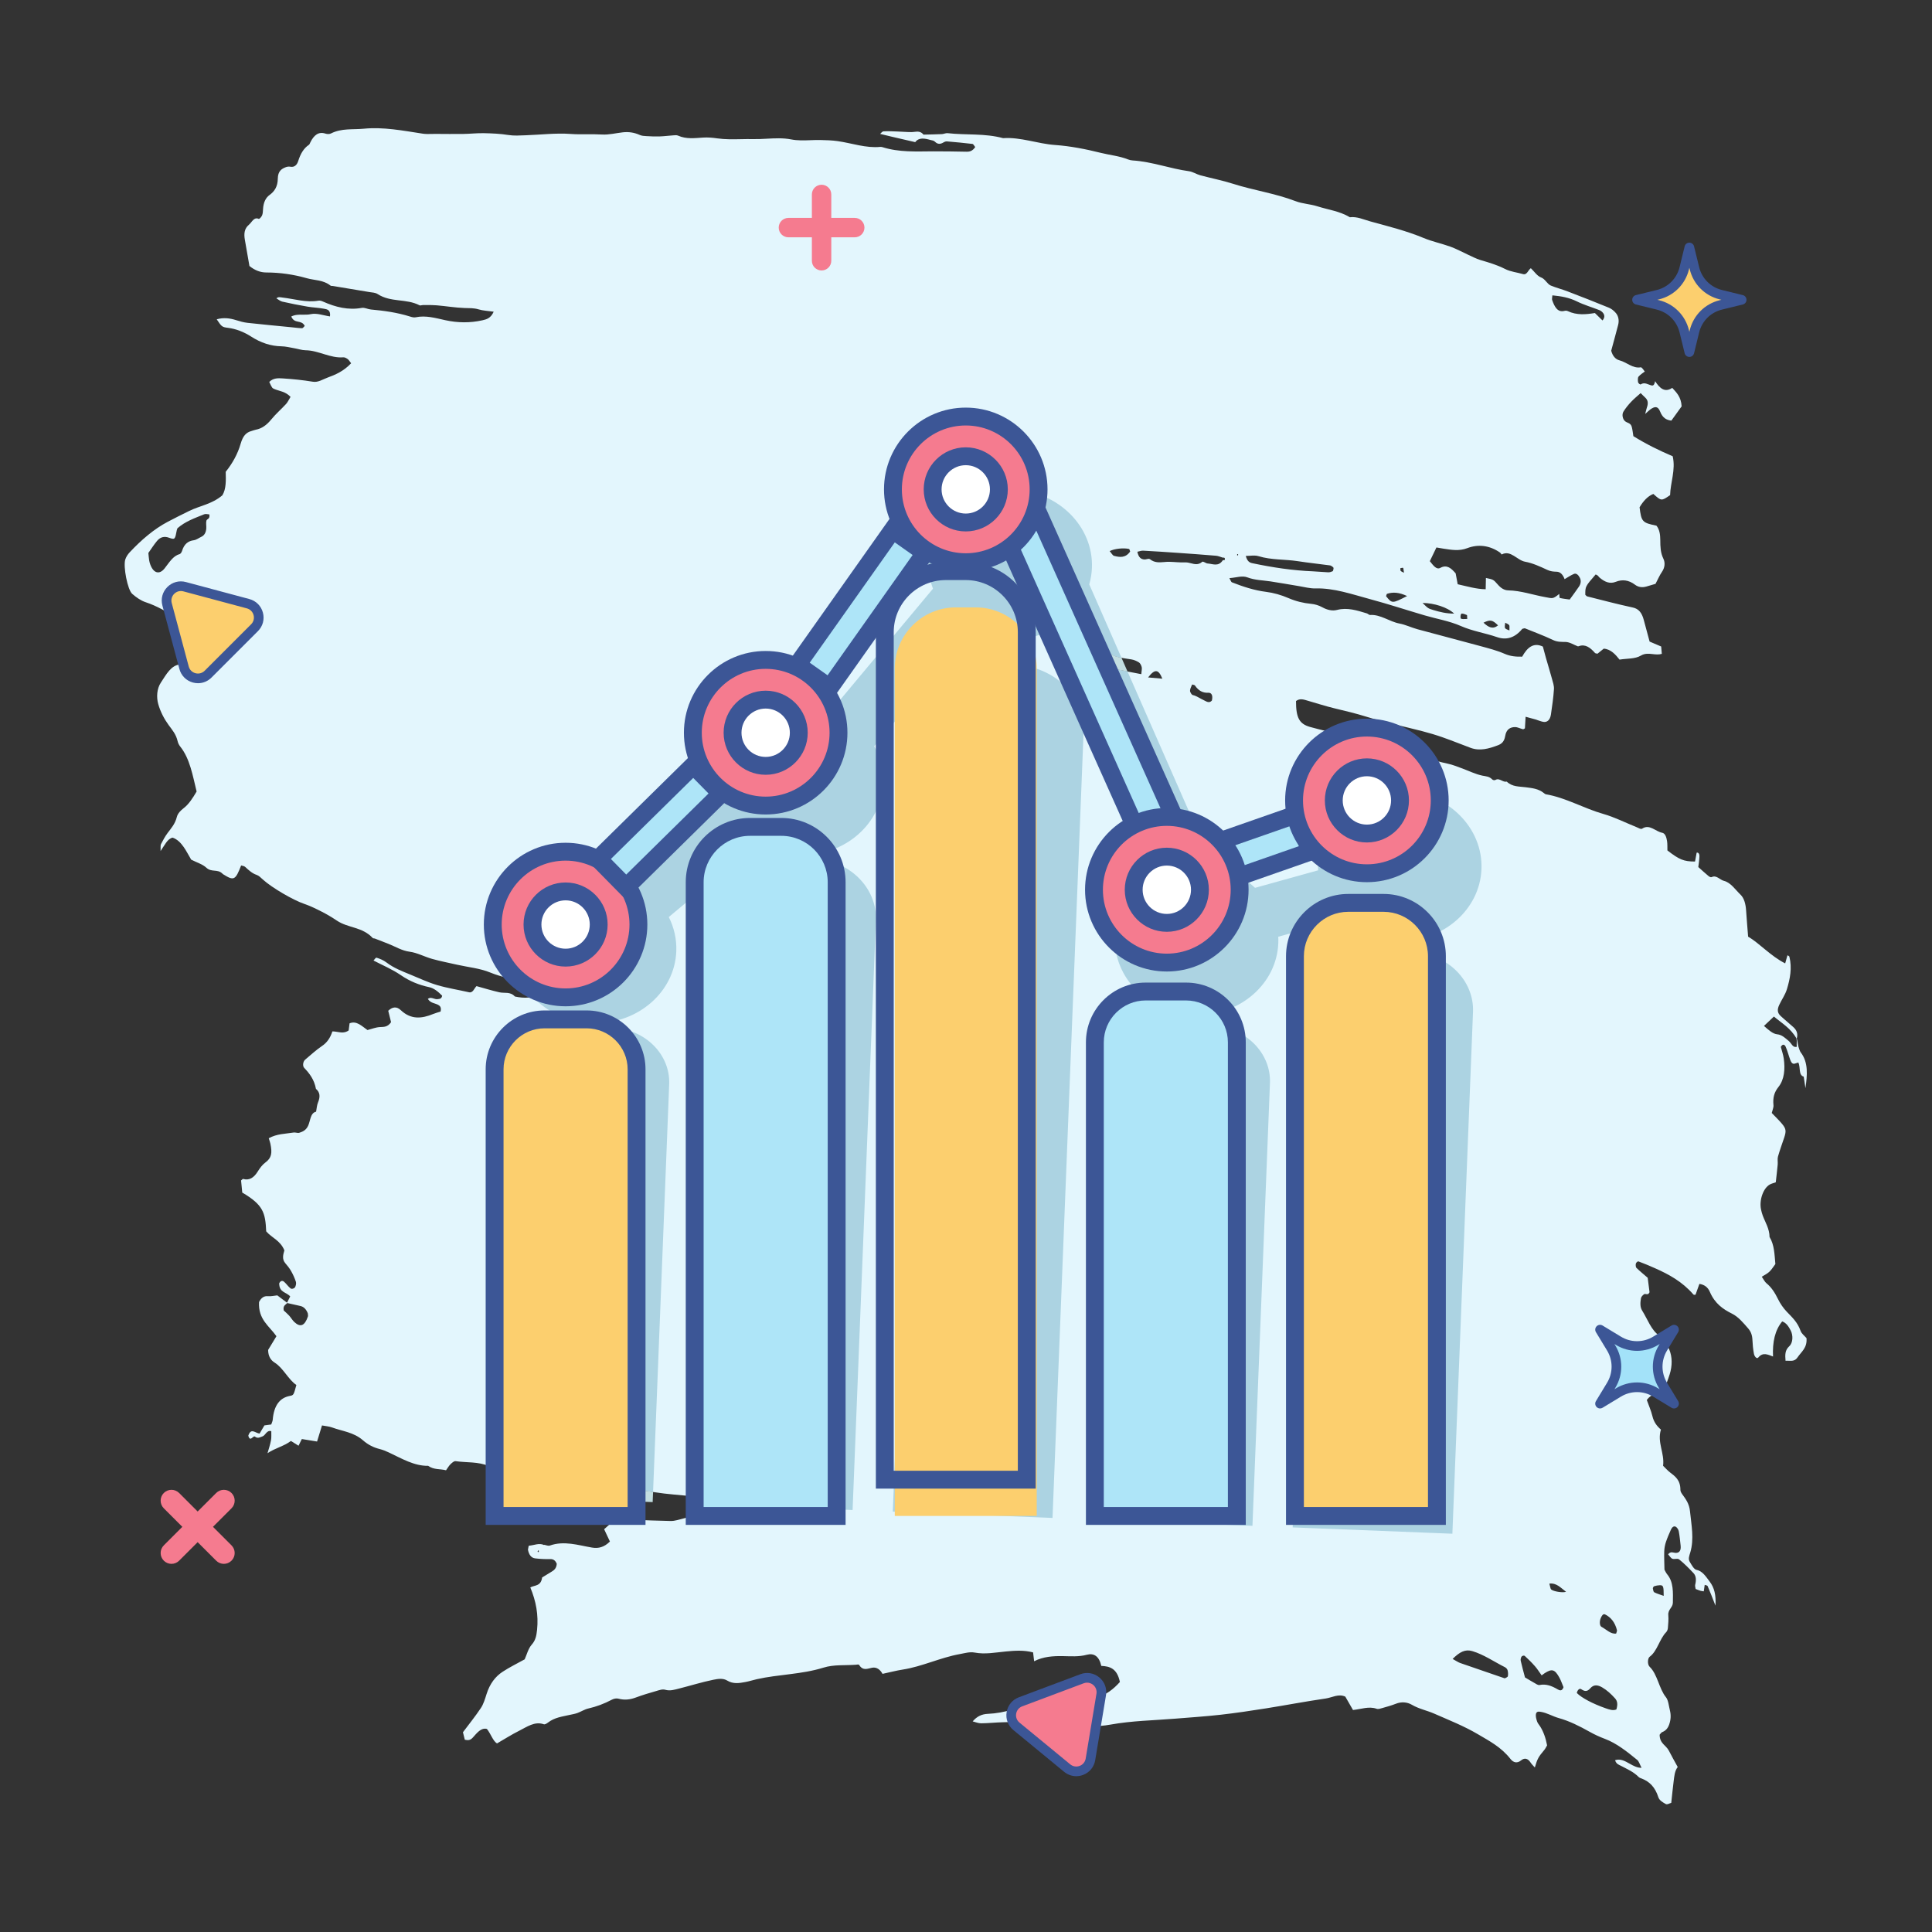 <?xml version="1.0" encoding="UTF-8" standalone="no"?>
<svg
   xmlns:dc="http://purl.org/dc/elements/1.1/"
   xmlns:cc="http://creativecommons.org/ns#"
   xmlns:rdf="http://www.w3.org/1999/02/22-rdf-syntax-ns#"
   xmlns:svg="http://www.w3.org/2000/svg"
   xmlns="http://www.w3.org/2000/svg"
   xmlns:sodipodi="http://sodipodi.sourceforge.net/DTD/sodipodi-0.dtd"
   xmlns:inkscape="http://www.inkscape.org/namespaces/inkscape"
   version="1.1"
   id="svg2"
   xml:space="preserve"
   width="5333.333"
   height="5333.333"
   viewBox="0 0 5333.333 5333.333"
   sodipodi:docname="bx-menu.svg"
   inkscape:export-filename="/home/luan/www/react/tcc/LadoDown/src/assets/crescimento.png"
   inkscape:export-xdpi="96"
   inkscape:export-ydpi="96"
   inkscape:version="1.0.2 (e86c870879, 2021-01-15)"><rect x="0" y="0" width="5333.333" height="5333.333" fill="#333333" stroke="none"/><defs
     id="defs6" /><sodipodi:namedview
     pagecolor="#ffffff"
     bordercolor="#666666"
     borderopacity="1"
     objecttolerance="10"
     gridtolerance="10"
     guidetolerance="10"
     inkscape:pageopacity="0"
     inkscape:pageshadow="2"
     inkscape:window-width="1920"
     inkscape:window-height="1016"
     id="namedview4"
     showgrid="false"
     inkscape:zoom="0.080249998"
     inkscape:cx="1310.2057"
     inkscape:cy="3642.4972"
     inkscape:window-x="0"
     inkscape:window-y="27"
     inkscape:window-maximized="1"
     inkscape:current-layer="g12" /><g
     id="g10"
     inkscape:groupmode="layer"
     inkscape:label="ink_ext_XXXXXX"
     transform="matrix(1.333,0,0,-1.333,0,5333.333)"><g
       id="g12"
       transform="scale(0.1)"><path
         d="m 33473.6,4608.8 c -70.7,-30.2 -146.5,-2 -223,24.7 -264.9,92.8 -496.9,215 -596.2,316.3 12.9,63 55.9,101.4 88.4,80.1 71.1,-46.7 122.6,-61.6 192.3,18.8 69.7,80.2 153.9,70.2 246,16.1 98.9,-58 183.3,-135.9 264.8,-226.3 50.8,-56.2 59.1,-127.2 27.7,-229.7 m -1350.7,2485 c -15.4,13.1 -18,55.2 -37.2,120.9 148.2,17.6 229.2,-81.4 346.6,-170.2 -82.6,-23.6 -261.9,9.2 -309.4,49.3 m 131.8,-2067.1 c -119.4,70.5 -239.1,115.9 -371.5,88.2 -34.3,-7.2 -74,24.9 -109.7,44.3 -58.6,31.8 -116,67.9 -192.5,113.2 -31.4,120.2 -63.2,232.3 -88.8,347.1 -5.4,24.7 5.6,69.5 20.2,86.2 14.7,16.7 50.1,24.4 64.7,11.1 73,-66.6 144.5,-137.6 212,-214.6 48.3,-55.1 89.6,-121.9 136.9,-187.6 21.3,15.3 41.5,31.3 62.5,44.9 151.1,97.6 211.2,81 307,-95.2 33.2,-61.1 56.9,-132 83.4,-194.8 -31.8,-91.1 -82.5,-67.4 -124.2,-42.8 m 893.6,1469.2 c 19.9,48.9 48.9,101.6 91.8,80.6 115.8,-56.6 204.6,-160.2 246,-326.8 3.8,-15.6 -9.1,-39.2 -16.8,-69.2 -114.8,-15.8 -204.6,87.1 -304.8,139.9 -37.8,20 -43.1,109.2 -16.2,175.5 m 1107.8,664.6 c 38,11.8 77.2,19.8 116,20.8 72.6,1.8 81.9,-20.4 81.7,-220.3 -79.4,28.6 -139.4,45.3 -196.2,74 -15.1,7.6 -24.8,50.8 -28.3,79.7 -1.7,13.4 15.3,42.3 26.8,45.8 M 31226.7,5297.9 c -4.1,-20.2 -37.3,-30.4 -58.2,-42.4 -6.5,-3.7 -15.9,0.6 -23.7,3.3 -302.6,103.7 -605.4,207 -907.7,312.6 -38.1,13.3 -73.9,39.4 -154.7,83.7 147.4,144.8 259.7,206 408.5,161.6 236.8,-70.5 450.9,-220.1 675.4,-333 21.3,-10.6 46.4,-35.2 54.1,-61.9 10.7,-37.4 13.8,-85.6 6.3,-123.9 m -5861.5,23119 c -1.1,-6.9 -27.3,-6.3 -41.8,-9.2 -91.9,-140.7 -207.9,-73.5 -315.8,-67.1 -38.6,2.3 -89.6,53.2 -112.8,33.1 -77.5,-67.5 -154.3,-48.1 -230.7,-28.6 -39.1,9.9 -78.2,19.8 -117.1,18.1 -111.1,-4.8 -222.5,9.9 -333.9,12.3 -34.9,0.8 -70,-2.2 -105,-5.3 -98.9,-8.4 -197.7,-16.9 -292.8,58.4 -17.7,14 -42.8,7.8 -68.7,1.7 -16.2,-3.9 -32.7,-7.7 -47.8,-6.7 -66.7,4.9 -120.9,39.2 -144.9,160 45,8.9 83,24.6 120.5,22.5 239.6,-12.9 479.1,-28.6 718.5,-45.4 263.7,-18.4 527.4,-37.4 791,-59.7 46.8,-4 92.8,-25.7 139.1,-39.2 24.1,2.4 49.8,4.3 42.2,-44.9 m -267.9,-2914.2 c -57.8,-67.9 -122.4,-13.2 -174.9,10.5 -73.6,33.1 -142,85.7 -221.2,102.9 -23,4.9 -57.2,59.4 -56.5,89.8 1,45 28.7,88.8 43.5,129.2 29.3,-10.1 49.7,-8.3 58.6,-21.4 75.2,-110.8 165.1,-155.9 275.4,-149.9 69.4,3.9 99.3,-57.1 75.1,-161.1 m -1321,478.2 c 142.8,184.2 215.4,170 295,-26 -90.5,8 -173.3,15.2 -295,26 m -141.1,67.7 c -179.1,34.5 -327.3,62 -475.3,91.8 -137.3,27.6 -254.7,108.5 -358.2,273.4 86.4,61.8 176.2,58.8 250.2,26.1 123.8,-54.8 249.1,-64.8 375.1,-85 54.1,-8.6 108.8,-31.4 158.6,-62.1 25.5,-15.7 49.3,-59.1 58.4,-97.1 8.5,-35.2 -3.7,-79.9 -8.8,-147.1 m -252.9,2593.1 c 9.2,-2.1 15,-34.9 22.4,-53.4 -95.9,-137 -215.5,-120.4 -333.2,-89.7 -30.7,8 -55.5,58.5 -91.1,98.7 102.9,51.3 284.8,70 401.9,44.4 M 11148.7,7865.6 c -5.8,3.3 -11.7,6.5 -17.5,9.7 6.4,11.1 12.9,22.1 19.4,33.1 3.3,-7.4 9.4,-15.1 9.1,-22.1 -0.4,-7.2 -7.1,-13.8 -11,-20.7 m 1840.7,2830.3 c 84.3,-14.8 141.6,-24.9 199,-35 -71.2,-103.9 -134.6,-112.9 -199,35 m -225.3,-94 c -71.2,-22 -144.1,-71.3 -232.2,29.7 84.4,89.6 154.5,62.4 222.5,49.6 7.8,-1.5 14,-33.7 18,-52.8 1.5,-7.5 -4.1,-25.2 -8.3,-26.5 m -6387.5,2145.3 c -65.61,-193.8 -155.66,-232 -281.38,-115.2 -39.5,36.7 -69.92,91.8 -107.58,133.2 -37.06,40.6 -77.96,74.6 -111.98,106.6 -19.51,102.3 38.95,115.4 72.52,153.8 92.45,-20.6 185.06,-40.3 277.29,-62.4 67.4,-16.2 116.58,-69.2 149.14,-151.1 1,-22.7 7.78,-47.9 1.99,-64.9 M 4274.71,29227.9 c -12.76,-48.3 1.49,-108.9 -2.9,-163.2 -6.78,-84.1 -40.76,-142.6 -100.1,-170.2 -52.94,-24.7 -104.63,-65.1 -158.71,-72.3 -112.84,-15.2 -197.68,-72.6 -243.99,-223.8 -8.43,-27.5 -31.85,-59.7 -51.72,-64.9 -135.25,-35.4 -215.47,-177 -309.02,-294.7 -105.89,-133.2 -226.49,-101.6 -293.68,74.3 -11.08,29 -20.11,60.6 -25.44,92.4 -7.14,42.8 -9.73,86.9 -16.65,153.1 56.17,78.9 113.6,170.6 179.19,249 70.32,84.1 153.26,100.2 245.83,67.3 126.31,-45.1 127.34,-39.3 164.27,158.3 1.89,10.2 6.57,19.4 12.65,36.9 167.13,145.8 362,210.7 552.66,289.1 34.14,14 74.45,-0.7 108.22,-2 18.74,-100.5 -50.12,-89.5 -60.61,-129.3 M 25622,28534 c 3.2,4 11.5,0.2 17.5,-0.3 -0.4,-8.3 1.5,-20.2 -1.7,-24.1 -3.3,-4 -11.5,-0.2 -17.6,0.2 0.4,8.4 -1.4,20.2 1.8,24.2 m 441.2,-41.7 c 268.3,-82.3 542.2,-61.7 812.4,-103.6 222.3,-34.6 445.7,-57.2 668.4,-87.8 22.3,-3.1 43.8,-23 64.6,-37.8 5,-3.6 9.6,-19.4 8,-27.1 -4.1,-20 -8.7,-51.1 -18.4,-55.5 -29.5,-13.5 -61.6,-23.6 -92.4,-22.4 -104.1,3.9 -208,15.9 -312.1,20.1 -423.7,16.9 -843.8,80.8 -1262.6,169.1 -63.5,13.4 -103,47 -132.1,149.8 29.2,-0.1 58.1,1.9 86.5,3.8 61.9,4.3 121.5,8.6 177.7,-8.6 m 2661.8,-779.2 c 124.1,38.9 246.3,31.5 414.8,-46.5 -310.3,-158.3 -310.3,-158.3 -435.6,-2.9 6.8,17.1 11.7,46.5 20.8,49.4 m 333.1,537.4 c 4.8,-0.9 6.5,-35.3 17.3,-101.4 -28.4,14.9 -51.2,21.4 -68.5,38.5 -7.9,7.7 -4.9,36.5 -6.8,55.8 19.4,3.2 39.2,10.4 58,7.1 m 1056.2,-947.8 c -161.5,-0.2 -296.3,33 -430.5,73.6 -109.3,33.1 -109.2,33.6 -223.9,147.1 238.5,-1.6 519.2,-89.8 654.4,-220.7 m -367.2,1369.7 c 52.5,-8.9 99.2,-17.6 146,-24.6 164.5,-24.6 321.9,-54.9 493.5,10.5 224.3,85.4 460.1,59.6 677.4,-91.2 14,-9.7 29.6,-42.8 37.2,-38.8 183.9,97.3 316.5,-120.8 481.2,-150.7 157.2,-28.5 311.6,-99.7 462.8,-170.2 63.7,-29.6 124.2,-36 187.9,-36.9 80.7,-1.2 133,-60.1 168.5,-154.2 63.5,37 125.7,79.4 191.1,107.6 51.8,22.4 94.6,-21.3 123.9,-77.6 33.2,-63.6 18.9,-129.7 -16,-181.9 -59.7,-89.2 -123.5,-173.1 -193.6,-270.2 -63.8,8.9 -135.3,16.5 -205.8,32.7 -7,1.6 -7.5,56.7 -10.5,83.7 -134.8,-109.5 -133.4,-94.7 -294.1,-65.6 -253,45.7 -502.1,133.8 -758.9,138.7 -83.5,1.7 -152.8,43.7 -218.2,119.4 -96.4,111.5 -99.9,105.7 -247.5,137.7 -1.5,-72.3 -2.9,-142.7 -4.9,-233.7 -196.6,3 -381.2,59.9 -579.6,103.6 -12.3,65.8 -25.9,138.6 -42.3,225.8 -88.6,100.7 -178.5,189.5 -317,113.7 -81.7,-44.7 -146.1,49.9 -217.8,138.5 47,97.6 90.1,187 136.7,283.7 m 2401,5221.1 c 182.6,-17.3 346.9,-45.9 508.2,-125.6 150.3,-74.2 308.3,-118.3 462.1,-179.3 29.4,-11.7 60,-33.4 81.5,-62.5 32.5,-43.8 35.3,-96.8 -13.9,-152.3 -47.8,46.7 -98.9,96.6 -157.3,153.7 -184.5,-30.2 -376.1,-49.1 -563.4,40.3 -21.1,10.1 -47.1,9.1 -69.5,3.4 -137.1,-34.9 -202.8,81.1 -252.9,228.4 -5.8,17.3 1.9,43.3 5.2,93.9 m -889.3,-6940.4 c -39.4,20.5 -75.9,24.6 -90.5,51.5 -12.3,22.7 0.9,71.9 2.8,109.3 28.2,-15.6 60.5,-24.4 82.8,-50 11,-12.6 3.5,-56.4 4.9,-110.8 m -536.7,161.9 c 140,67.7 185.7,58 301,-56.1 -106.2,-86.3 -198.3,-42.2 -301,56.1 m -462.7,80.8 c -22.9,6.3 -13.6,106.8 10.9,107.2 36.2,0.4 73.1,-15.4 108.4,-30.2 5.2,-2.2 3.3,-37 6.4,-80.8 -12.8,0.1 -25.5,-0.5 -38.1,-1.1 -30.1,-1.4 -59.5,-2.9 -87.6,4.9 M 36736,18958.4 c 164.5,-139.2 346.1,-239.1 468.2,-455.2 0.6,-8.2 1.1,-15.9 0.5,-17.7 13.2,-51 -5.2,-101 8.1,-152 -87.6,-28.2 -110.1,69.3 -172.6,121.3 -74.7,62.2 -139.7,126.2 -234.9,135.6 -92.1,9.1 -175.8,86.4 -274.8,173.3 78.5,74.4 141.2,133.7 205.5,194.7 m 551.7,-6507.1 c -63.9,180.9 -177.4,280.9 -286.5,395.4 -68.9,72.5 -132.8,163.1 -181.1,262.2 -64.6,132.5 -137.2,244 -237.3,325.2 -36.8,29.8 -62.6,85.6 -97.7,135.7 161.7,94.2 161.7,94.2 281.4,262.9 -18.5,194 -19.6,396.9 -120.3,559.5 -3,175.6 -88,300.6 -141.7,445.2 -14.7,39.3 -25.6,82.1 -34.8,124.7 -41.7,192.6 45.3,442.6 181.5,517.7 35.8,19.7 74.8,28.3 123.5,46.1 14.2,128.1 28.9,246.9 39.8,366.4 5,54.4 -8.2,116 5.4,164.3 37.3,132.8 84.3,260.5 127.8,390 46.5,138.5 42.2,187.3 -43.5,289.8 -65.8,78.6 -138.1,146.7 -212.7,225.1 13.9,58.5 40.3,112.4 35.6,160.5 -15.2,156 14.3,266.8 103.4,378.2 122,152.7 140.6,369.8 109.7,588.3 -11.9,84.4 -41,164.1 -61,241.1 39.4,69.9 80.2,50 101.7,0.9 37.1,-84.5 60.5,-180.2 93.4,-268.6 18.1,-48.7 43.8,-92.5 91.8,-79.3 27,7.5 53.7,16.9 76.2,24.1 49.5,-107.3 -1.2,-259.9 111.2,-293.4 12,-79.6 24,-159.2 36,-238.7 36.8,267 65,530.1 -98.1,741.8 -22.2,28.9 -31.6,76.8 -46.9,115.9 l -5.7,25.4 c -12.4,48.9 -10.5,75.7 -23,124.6 -1.2,2.3 -3.6,11.4 -6,20.5 29.9,103.9 -6.6,177.4 -68.6,234.2 -87.1,79.8 -178,151.4 -264.6,232.3 -67.4,63 -76.9,128 -31.4,227.6 51.1,111.7 124.1,208.5 160.3,327.7 64.7,213.2 109.8,438.5 51,673 -3.7,14.6 -26,20.1 -39.7,29.8 -13.7,-48.9 -27.4,-97.8 -47.2,-168.4 -299.3,150 -536.7,421.1 -767.6,553.5 -16.7,214.5 -31.1,380.7 -42.1,547.3 -8.4,127.8 -40.7,250.7 -112.8,319.8 -110.5,105.7 -203.9,253.7 -347.3,289 -84.1,20.7 -154.2,126 -251.9,77.4 -18.4,-9.1 -48,7.1 -67.5,23.2 -68,56 -133.8,117 -210,184.7 8.4,75 21.4,149.4 23.5,224.2 1.2,43.7 -19,81.9 -57.7,74.1 -11.7,-63.9 -23.2,-126.5 -33.7,-184 -232.1,0.2 -326.2,38.9 -572.2,230.4 -1.8,63.5 2.7,131.8 -7.5,195.6 -12.3,76.8 -37.6,158.9 -101.6,170.5 -137.6,25.1 -259.5,186.6 -413.5,84.9 -28.3,-18.7 -76.3,14.8 -114,30 -230.1,92.1 -456.5,208 -690.2,274.4 -400.7,113.6 -781,338.4 -1189.1,407.1 -15.2,2.6 -30,15.7 -43.8,26.7 -115.7,91.9 -245.6,101.2 -373,118.8 -135.1,18.7 -274.4,3.9 -394.5,117 -36,-9.3 -70,6.7 -104.1,22.7 -41.6,19.6 -83.6,39.1 -129.7,12.3 -18.7,-10.8 -51.3,-5.8 -67.3,10.8 -61.4,63.9 -129.5,62.7 -201.7,77.5 -147.5,30.3 -290.2,102.9 -435.4,155.4 -92.8,33.6 -185.4,72.2 -280,91.8 -333,68.9 -656.5,199.9 -990.6,267.6 -394.2,79.8 -782.9,212.6 -1174.5,318.5 -227.9,61.6 -457.5,111.1 -685.3,174.1 -227.6,62.9 -295.6,190.8 -295.4,537.6 83.4,64.8 169.3,27.8 254.6,3.6 180.4,-51.3 359.7,-110.8 541.1,-154 221.2,-52.7 441.6,-105.4 661.2,-173.7 383.3,-119.3 772.9,-199.7 1159.4,-300 140.4,-36.4 280.3,-77.9 418.7,-126.5 193.8,-68.1 385.9,-145.6 579,-217.9 193.5,-72.5 381.1,-17.7 567.8,52.9 73.3,27.8 130.7,72.9 149.8,190.5 23.6,145.5 110.9,185.2 203.7,185.9 54.4,0.4 108.7,-31.3 163.6,-44.2 12.7,-3 27.6,11.6 41.7,18.2 4.4,74.1 8.9,148.4 14.4,239.9 77.2,-20.8 138.9,-36.3 200.3,-54.3 55,-16.1 109,-41 164.4,-51.3 82.7,-15.4 143.4,41.3 159.8,153.9 25.3,173.5 50.7,348.1 62.3,523.9 4.6,71.2 -23.3,148.7 -42.7,220.1 -39,143.6 -82.8,284.6 -123.7,427.3 -23.2,81.5 -44.5,164.1 -63.2,233.7 -194.5,92.6 -324.1,-19.7 -428.4,-208.6 -128,-3.2 -243.6,7 -362.3,58.5 -165.2,71.9 -337.4,115.1 -507.9,161.7 -432.4,118.2 -865.8,229.7 -1298.4,347.6 -125.2,34.1 -247.4,94.8 -373.5,118.2 -205.8,38.5 -393.4,192 -607.1,177 -22,-1.5 -44.3,26.1 -67.6,33 -203.1,61.2 -403.5,127.5 -616.8,71.7 -98.1,-25.7 -204.9,-0.9 -305.4,54.8 -73.2,40.6 -154.5,64.1 -233.4,71.5 -159.5,15.1 -313.1,52 -466.8,118.3 -151.2,65.2 -307.9,110.2 -468,130.2 -239.8,29.9 -473.8,106.9 -705.1,197.4 -15.5,6 -25.1,41.1 -50.7,86.1 137.6,9.4 262.9,56.9 370.9,16.2 158.8,-59.7 317.5,-59.5 476.5,-83.3 199.6,-29.9 398.8,-66.7 598.3,-99.1 111.4,-18.1 223.2,-49.6 334.4,-46.6 387,10.5 758.7,-121.7 1133.3,-222.5 377.9,-101.7 752.7,-225.1 1129.3,-335.9 250.5,-73.7 508.1,-114.1 750.8,-220.6 246.8,-108.2 501.7,-144.3 750.1,-230.1 190.4,-65.7 365.5,-16.1 516.9,166.2 10.5,12.6 30.3,10.2 56.1,17.9 190.4,-77.9 391.9,-151.1 588.3,-244.7 87.6,-41.9 170.1,-37.3 258.5,-39.4 84.2,-1.9 167.7,-58.6 251.6,-90.2 7.1,-2.7 16,1.4 23.7,4.2 131.4,46.6 234.8,-30.5 331.7,-141.3 10.4,-12 29.6,-9.3 52.3,-15.6 42.8,34.5 90.5,73 129.6,104.5 148.3,-10.4 247,-126.2 326.9,-227.2 162.5,26.7 316.8,9.6 443.1,83.9 82.5,48.6 163,39.5 244.1,30.4 62,-6.9 124.4,-13.9 188.3,4.9 -5.5,64.2 -10,115.4 -13.2,152.5 -91.8,39.1 -167,71.1 -239.7,102 -42.7,157.8 -82.7,302.4 -120.8,448 -38.7,147.7 -105.5,231.4 -224.7,256.9 -316.2,67.9 -630.7,151.5 -945.6,230.4 -14.5,3.6 -27.1,21.9 -40.6,33.3 -1.1,172.6 -1.1,172.6 214.5,421.5 14.4,-7.2 29.8,-12 42.7,-22.7 13.7,-11.1 23.9,-30.2 37.5,-41.7 103.8,-88.2 210.8,-138.1 336,-88.1 135.7,54.3 269.4,37.2 395.9,-58.2 73.9,-55.8 153.5,-63 234.7,-40.6 70,19.3 139.6,41.1 192.8,56.8 49.7,94.2 85.5,179.3 133.3,248.2 60.1,86.6 70.3,189.6 28.8,274.2 -59.5,121.5 -63,248.3 -63.4,382.6 -0.3,114.2 -15.1,222 -79.9,300 -292.9,59.6 -312.4,80.6 -349,381.3 75.3,125 165.7,228.1 285.1,275.6 167.1,-148.8 167.1,-148.8 347.1,-24.6 7.1,264.1 118.2,522.5 54.1,804.7 -280.4,119.4 -548.5,250.9 -814.7,416.6 -10.1,61.3 -16.6,127.7 -32.4,189.4 -22.3,87.1 -91.1,80.3 -137.9,118.4 -52.3,42.5 -72.6,140.4 -34.5,201.5 46.4,74.3 101,140.5 157.5,200.6 60.6,64.5 127.4,117.9 198,181.9 31.1,-30.7 62.7,-63.9 95.8,-94.1 57.9,-53.1 63.6,-120.8 34.3,-202.4 -10.4,-29.1 -16.4,-61.2 -35.7,-135.4 64.2,57.1 82.9,76.3 103.2,91.2 97.1,71.1 160.5,72.7 205.9,-41.9 55.2,-139.3 135.2,-174.4 232.1,-187.9 75.3,104.4 147.6,204.7 213.3,295.8 -11.7,196.9 -105.1,283.6 -194.5,383 -154.1,-104.6 -260.3,-8.3 -354.6,138.5 -10,-50.4 -25.9,-99.1 -71.2,-89 -75.4,17 -146.7,76.3 -227.4,22.3 -11.4,-7.7 -50.4,22.7 -54.4,43.7 -7,36.5 -7.6,97.4 8.5,116.1 38.1,44.3 85.7,73 130.3,106.6 -29.1,35.2 -60.2,91.7 -85.6,87.2 -161,-29 -290.6,106.3 -437.9,144.4 -83.7,21.6 -143.7,92.3 -171.8,199.3 49.3,183 98.1,358.3 143.7,535.1 24,93.3 5.4,182.3 -45.9,243.8 -40.9,49.1 -92.4,89.9 -144.1,111.2 -284.9,117.1 -570.9,228.7 -857.2,338.6 -115.2,44.3 -233.4,73.7 -347.9,121 -75.4,31.1 -116.7,138.6 -203.1,168.6 -76.5,26.6 -140.1,124 -209.8,190.5 -55.5,-35.5 -79.8,-146.4 -160.9,-122.4 -124.8,36.8 -256,47.1 -374.3,107.2 -167.3,85 -338.8,134 -511.3,185.3 -85.6,25.4 -168.3,70.3 -251.8,108.3 -121.1,55.2 -239.9,121.4 -362.9,166 -185.7,67.3 -377.2,105.7 -560.8,182.1 -360.7,150 -730.3,240.4 -1098.4,341.7 -141,38.8 -279.6,105.6 -426.9,87.2 -215.4,128.4 -449.1,154.7 -674.4,226.9 -148.2,47.4 -304.3,50.4 -450.3,106.3 -425.4,162.9 -865,222.6 -1293.9,359.3 -224.8,71.7 -454.1,115.6 -680.7,176.9 -78.4,21.3 -153.6,72.9 -232.2,83.6 -390.4,53.1 -771.4,198.7 -1164.6,223 -31.8,2 -64.3,8.1 -94.8,20.3 -184.9,73.6 -376.8,89.7 -564.3,136.4 -315.8,78.7 -631.4,141.1 -951.5,163.7 -359.9,25.5 -711.9,166.8 -1075.3,141.5 -379.9,103.3 -766.6,60.4 -1149.4,103.2 -38.4,4.4 -78,-17.6 -117.2,-19.4 -127.2,-5.6 -254.4,-7.4 -381.7,-10.6 -57.8,72.4 -123.9,64.7 -190.3,57 -20.8,-2.4 -41.6,-4.9 -62.1,-4.8 -96.1,0.1 -192,9.1 -288.1,12.4 -96.2,3.3 -192.5,9.1 -288.5,3.4 -23.4,-1.4 -46,-31.4 -68.8,-53.2 83.8,-20.2 167.5,-40.7 251.4,-60.4 149.1,-34.9 298.2,-69.2 475.3,-110.2 75.2,102.3 194.7,78.8 314.7,45.3 31.4,-8.7 67.9,-10.8 92,-35.1 60.7,-61.3 118.6,-52.5 181.7,-14.1 21.5,13 47.1,21.2 70.3,19.2 176,-14.9 352.1,-31.4 527.8,-52.3 17.2,-2.1 32.5,-36.8 55.6,-64.7 -52.1,-78.2 -109.7,-97.3 -175.1,-96.3 -231.4,3.8 -462.9,8.8 -694.4,7.6 -351.1,-1.6 -702.9,-23 -1049.3,86 -15.5,4.9 -32.1,7.5 -47.9,6 -298.7,-28.7 -587.7,77.5 -881.3,119.6 -119.4,17.2 -240.1,20.1 -360.4,22.8 -67.5,1.5 -135.5,-1 -203.4,-3.5 -133.3,-4.9 -266.6,-9.8 -396.9,15.6 -170.8,33.3 -340.1,24.1 -509.3,14.9 -94.3,-5.1 -188.6,-10.3 -283,-8 -84.3,2 -168.6,0.2 -252.9,-1.5 -162.3,-3.3 -324.7,-6.6 -487,16.6 -95.7,13.6 -192.9,22.6 -288.8,16.8 -175.8,-10.7 -351,-37 -523.4,39.9 -29.5,13.1 -64,8.4 -95.9,6.2 -96.2,-6.4 -192.2,-19.5 -288.4,-22.6 -91.2,-3 -182.6,1.2 -273.7,6.5 -45.9,2.6 -93.9,4.8 -136.9,24.2 -114.9,51.6 -229.3,67.7 -350.7,54.2 -143.4,-15.9 -284.6,-53.9 -431.2,-45.2 -102.2,6 -204.4,5.3 -306.7,4.7 -113.1,-0.7 -226.4,-1.4 -340.1,6.9 -311.1,22.6 -624.6,-16.8 -937,-27.5 -118.6,-4 -236.4,-13.2 -356,6 -166.5,26.8 -335.1,33.7 -503,37.3 -142.81,3.1 -285.77,-13.6 -428.74,-15.6 -192.14,-2.7 -384.33,0 -576.47,1 -26.11,0.1 -52.29,-0.6 -78.47,-1.2 -62.47,-1.7 -124.96,-3.3 -186.53,6.1 -405.29,61.9 -809.61,142.1 -1219.16,102.4 -226.88,-22 -457.87,13.5 -678.8,-97.9 -35.48,-17.9 -81.19,-14.7 -119.04,-2.5 -136.48,43.8 -233.72,-29.4 -308.64,-181.5 -9.06,-18.4 -17.04,-43.1 -30.03,-51.7 -106.8,-70.5 -174.6,-185.2 -221.21,-335 -26.93,-86.5 -82.95,-132 -157.59,-119.4 -31.23,5.3 -65.08,3.9 -95.36,-7.1 -89.37,-32.6 -168.27,-82.4 -169.97,-239 -1.78,-164.1 -69.12,-264.9 -169.53,-337.1 -84.68,-61 -129.45,-162.1 -136.48,-295.9 -2.3,-43.7 -4.24,-93.1 -19.92,-128.4 -14.68,-33.1 -53.67,-78.6 -70.92,-71 -98.65,43.9 -137.77,-68.7 -202.25,-123.1 -92.87,-78.4 -105.51,-180.9 -83.45,-309.3 31.35,-182.2 63.5,-364.1 94.89,-544 113.38,-91.5 227.74,-134.4 350.97,-134.5 282.22,-0.3 560.85,-40.1 837.94,-118.9 164.1,-46.6 337.51,-31.8 489.98,-152.6 12.58,-9.9 31.15,-5 46.92,-7.6 254.26,-42.1 508.53,-83.7 762.71,-127 55.78,-9.4 116.53,-8.7 165.66,-40.5 275.75,-178.3 587.79,-88.9 867.72,-232.3 12.77,-6.6 28.03,-3.1 43.49,0.4 9.29,2.2 18.65,4.3 27.59,4.2 25.01,-0.2 50.04,-0.2 75.07,-0.1 71.22,0.2 142.43,0.3 213.39,-5.8 191.5,-16.4 382.56,-48.9 574.16,-55.6 96.05,-3.4 189.95,2.1 285.76,-26.9 98.71,-29.8 201.61,-32.6 316.91,-49.3 -60.8,-136.5 -147.7,-158.6 -232.56,-177.7 -255.87,-57.5 -513.06,-54.4 -768.05,1.5 -204.26,44.9 -406.07,104.4 -614.82,60.3 -37.87,-8 -79.45,3.8 -117.78,15.8 -266.96,83.8 -538.01,121 -810.44,145.6 -63.43,5.7 -128.16,44.2 -189.01,33.2 -275.89,-50.4 -539.98,14.1 -800.9,130.5 -30.01,13.4 -63.91,24.8 -94.35,19.3 -251,-44.8 -496.08,35.4 -743.47,64.2 -45.11,5.3 -88.63,21 -128.24,-16.2 40.63,-25 80.24,-58.4 122.67,-68.2 174.24,-39.8 349.24,-74.1 524.51,-104.1 111.3,-19.1 224.2,-21.1 335.22,-42.3 64.17,-12.3 144.85,-20.2 127.17,-159.7 -134.31,19 -272.49,75.1 -400.78,46.4 -52.38,-11.7 -105.86,-10.9 -159.72,-10.1 -80.31,1.1 -161.47,2.2 -241.13,-38 67.34,-163.1 209.2,-56 278.57,-195 -19.46,-17.8 -37.17,-47.8 -54.53,-47.5 -72.1,1.6 -144.1,12.3 -216.15,19.5 -304.11,30.1 -608.34,58 -912.28,91.6 -79.15,8.8 -158.13,30.8 -235.78,55.3 -131.41,41.7 -261.86,58.7 -403.95,18.1 99.7,-147.8 105.78,-160.9 229.5,-176.2 170.29,-20.9 333.78,-85.4 485.04,-182.5 201.52,-129.2 406.83,-196.8 627.14,-200.6 87.98,-1.5 175.81,-24.6 263.56,-39.7 79.22,-13.5 158.19,-41.5 237.41,-42.4 264.26,-2.7 511.99,-168.9 778.67,-146 30.19,2.5 63.86,-16.9 91.92,-36.9 23.52,-16.9 41.23,-49.5 70.45,-86.4 -157.1,-166.2 -323.18,-236.3 -490.66,-297.7 -99.22,-36.4 -191.84,-102.7 -303.2,-84.2 -206.67,34.3 -414.84,55.1 -622.79,68.4 -94.01,6 -193.68,11.3 -278.85,-72.6 59.61,-128.7 59.7,-128.4 112.8,-150.1 105.46,-43.2 220.9,-47.2 327.88,-159.5 -33.17,-53.9 -57.5,-109 -91.81,-146.4 -100.71,-109.9 -211.17,-203.5 -306.8,-320.8 -94,-115.2 -195.98,-189.7 -319.36,-212.5 -31.64,-5.9 -62.49,-19.9 -93.95,-28.3 -108.69,-29 -175.11,-103.7 -219.97,-259 -64.42,-223.1 -174.51,-414.6 -310.55,-584.8 4.25,-171.3 12.68,-352.4 -69.56,-487.2 -218.64,-185.1 -462.71,-213.3 -687.35,-323.9 -148.99,-73.4 -299.63,-147.9 -446.78,-225.9 -284.02,-150.5 -543.64,-373.2 -785.47,-631 -36.79,-39.3 -73.35,-92.2 -91.18,-149.9 -44.91,-145.5 48.09,-625.9 143.87,-709.6 85.98,-75.1 182.06,-141.7 280.22,-173.8 228.51,-74.7 441.71,-201.2 654.97,-330 61.31,-37.1 109.03,-97.5 128.39,-189.1 42.49,-201.2 82.78,-403.3 127.28,-621.5 -69,-55.4 -128.58,-142 -191.14,-146.2 -196.06,-13.6 -294.33,-209.9 -406.83,-378.7 -83.87,-125.7 -92.76,-302.9 -53.67,-442.7 44.89,-160.4 125.83,-312.6 215.16,-434.6 75.42,-102.9 154.05,-190.3 186.84,-336.5 9.05,-40.4 30.52,-80.1 53.6,-109 201.56,-252.2 257.89,-601 339.27,-931.1 -83.99,-142.1 -162.59,-264.9 -272.17,-348.2 -54.04,-41.1 -118.38,-104.3 -136.82,-177.5 -37.47,-148.8 -117.3,-233.9 -192.08,-334 -51.64,-69.2 -95.65,-150.5 -137.64,-231.7 -11.79,-22.9 -4.44,-64.8 -7.73,-141.6 90.02,129 141.42,252.2 248.97,277.9 193.33,-66.3 288.9,-297.2 385.11,-456 125.75,-64.4 233,-92 316.54,-169.1 102.7,-94.9 225.66,-24.1 322.72,-113.7 6.68,-6.2 12.89,-13.8 20.13,-18.3 225.4,-141.1 256.11,-127 374.77,180.6 27.55,-9.5 62.48,-9.3 86.33,-31.8 73.56,-69.4 146.13,-134.5 235.42,-163.6 45.1,-14.7 86.63,-57.5 126.61,-94.1 189.98,-173.8 634,-429.7 856.59,-505.2 124.25,-42.3 245.94,-101.9 366.22,-163.2 105.19,-53.6 208.74,-115.1 309.64,-182.8 238.01,-159.9 524.46,-126.6 743.69,-360.8 11.24,-12.1 31.49,-6.9 46.9,-12.8 92.33,-35.4 184.54,-71.3 276.63,-107.7 145.9,-57.6 283.44,-144 440.13,-164.1 157.89,-20.2 310.92,-105.2 467.93,-149 172.51,-48.1 347.14,-82 520.92,-121.2 229.97,-51.9 466.71,-71.6 688.14,-163.1 224.7,-92.9 455,-127.2 680.9,-199.9 66.4,-21.4 136.8,-35.3 204.8,4.9 -5,22 -4.9,37.7 -10.1,42.3 -33.2,29.6 -66.7,58.9 -101.7,84.3 -92.3,67.1 -186.7,128.9 -277.6,199.4 -39.7,30.7 -27.9,152.7 17,166.8 53.3,16.8 110.3,24.5 164.7,18.6 120.2,-13.2 239.4,-46.6 359.6,-54.6 129,-8.6 253.5,-37.2 378.1,-83.3 123.4,-45.6 250.1,-75.6 375.7,-109.8 110,-29.8 220.6,-55.2 330.8,-83.8 108.4,-28.2 216.5,-58.1 325.9,-87.6 -32.9,-105.2 -49.3,-139.1 -80.1,-149.1 -78,-25.7 -157.8,-42.7 -234.7,-73.3 -138.6,-55.1 -274.8,-104.1 -421,-44.5 -42.5,17.3 -97.8,6.1 -140.6,-16.2 -89.6,-46.6 -170.7,-32.5 -257.3,14.3 -66.3,35.9 -138.9,49.6 -207.5,72.6 -13.6,-47 -17.3,-106.9 -36.8,-119.4 -181.4,-116 -372.6,-117.9 -566.1,-76.1 -96.3,106.8 -213.3,62.5 -321.1,87.1 -157.9,35.9 -314.2,84.3 -473.68,128.1 -47.74,-46.2 -73.4,-146.1 -154.04,-127.6 -220.61,50.5 -443.55,84.6 -661.93,149.1 -187.69,55.3 -370.69,142 -555.13,217.6 -168.47,69.1 -338.04,132.7 -494.31,251.2 -62.34,47.2 -133.58,76 -203.25,97.8 -17.27,5.5 -41.69,-33.1 -63.95,-58.2 190.26,-99.3 387,-180.3 568.27,-304.7 188.14,-129.1 382.14,-203.9 586.72,-247.6 92.86,-19.8 178.84,-86.6 266.52,-176.6 -13.52,-69.1 -54.89,-64.6 -93.85,-70.8 -26.6,-4.3 -53.12,4.1 -79.62,12.4 -40.9,13 -81.76,25.9 -122.77,-7.8 56.62,-89.2 141.94,-84.6 214.1,-123.2 38.55,-20.6 69.7,-53.9 49.15,-138.6 -47.85,-15.5 -102.13,-29.2 -154.78,-50.8 -230.77,-94.5 -456.35,-121.6 -668.9,79.9 -88.17,83.5 -175.95,68.1 -260.06,-12.7 20.25,-81.5 40.39,-162.6 58.66,-236.2 -73.01,-106.1 -152.04,-96.7 -233.41,-101.4 -84.52,-4.8 -168.14,-39.4 -254.98,-61.7 -115.35,79.8 -225.66,200.3 -371.03,139.2 -6.62,-52.4 -13.28,-104.8 -18.63,-147.3 -79.51,-56 -155.66,-43.6 -230.17,-31.1 -36.03,6 -71.69,12 -107.14,10.3 -44.48,-136.5 -112.56,-232.1 -211.88,-299 -121.45,-81.9 -234.89,-186.9 -350.85,-284.1 -45.55,-38.2 -58.83,-131.2 -20.55,-171.4 109.88,-115 206.92,-240.9 243.05,-434.2 87.03,-73.8 91.06,-166.1 42.13,-283.6 -22.95,-55.1 -26.71,-125.7 -39.15,-189.3 -120.88,-25.8 -116.47,-189.3 -165.65,-293 -43.8,-92.2 -111.87,-121.4 -180.78,-143.3 -20.42,-6.5 -42.34,-2.7 -64.4,1.2 -18.63,3.2 -37.37,6.4 -55.36,3.4 -170.57,-28.2 -345.92,-24.7 -514.22,-118.3 15.27,-49.7 26.77,-78.9 33.41,-110 41.99,-197.6 24.53,-297.4 -101.24,-390.7 -67.64,-50.1 -115.71,-117.2 -162.43,-191.8 -80.19,-127.9 -175.73,-186 -298.37,-150.2 -11.35,3.3 -26.43,-18.2 -44.44,-31.7 8.16,-83.6 16.54,-169.8 24.46,-250.9 436.79,-255.2 478.42,-419.2 495.73,-802.7 117.39,-137.6 290.39,-184.6 376.66,-394 -27.01,-91 -51.61,-182.9 18.48,-265.1 42.94,-50.2 86.12,-102.7 120.64,-163.5 39.31,-69.1 74.43,-145.3 100.24,-225.4 9.58,-29.5 -3.91,-92.3 -22.6,-115.2 -19.24,-23.5 -64.69,-35.6 -86.24,-19.8 -48.8,35.5 -87.7,96.2 -134.91,137.3 -37.09,32.2 -76.23,24.6 -103.19,-31.5 2.24,-194.3 143.67,-175.4 228.07,-270.3 -24.48,-49 -44.97,-89.8 -65.29,-130.5 -68.41,51.6 -136.74,103.1 -201.76,152.1 -68.45,-6.8 -132.69,-22.9 -195.85,-17 -81.48,7.6 -138.77,-34.5 -182.56,-121.7 -19.01,-361.3 208.52,-491.9 360.45,-707 -63.99,-105.7 -118.98,-196.4 -172.21,-284.3 0.81,-135.7 60.1,-216.2 133.88,-261.9 179.03,-110.9 282.31,-350.2 451.19,-464.2 -56.53,-207 -56.45,-211.2 -134.37,-225.9 -210.38,-39.6 -331.21,-198.7 -355.59,-495 -2.51,-30.5 -18.38,-59 -30.76,-96.8 -47.08,-6.4 -94.04,-12.7 -141.02,-19.1 -34.53,-58.2 -69.05,-116.5 -100.41,-169.4 -88.46,9.2 -177.65,127.3 -233.57,-44 24.36,-88.5 57.2,-63.2 87.21,-37.9 18.5,15.6 35.91,31.2 49.6,20.1 59.88,-48.3 108.95,-13 160.81,5.2 57.56,20.4 85.4,135.8 178.86,106.1 -1.59,-67.4 5.06,-132.1 -6.35,-189.9 -17.89,-90.9 -46.93,-177.6 -71.79,-265.9 158.13,106.8 334.99,141.7 484.78,253.4 58.83,-36.9 108.95,-68.3 157.24,-98.6 24.03,48.5 41.71,84.3 68.43,138.4 101.3,-16.5 209.87,-34.1 315.45,-51.3 36.52,119.1 69.64,227.2 102.02,332.9 80.38,-15.4 145.56,-18.6 207.01,-41.2 216.34,-79.6 449.06,-98 641.99,-266.9 111.49,-97.6 225.58,-150.8 351.05,-182 62.92,-15.7 124.96,-41.6 185.65,-70.2 265.22,-124.6 524.6,-281.2 812.69,-275.9 118.66,-86 249.56,-59.9 370.3,-92.3 35.29,48.9 60.08,94.1 92.11,124.7 31.77,30.2 72.59,69 106.42,64 230.36,-33.9 464.6,-5.7 691.69,-102.9 144.8,-62.1 295.9,-103.3 446.4,-130.8 316.2,-58 633.9,-99.9 950.8,-149.9 470.6,-74.2 941.1,-146.4 1415,-167.1 87.8,-3.8 175,-27.1 262.6,-39.4 247.2,-34.7 493.9,-79.7 741.7,-100 376.3,-30.9 751.4,-78.4 1125.6,-138.5 17.7,-2.8 32.9,-35.6 67.8,-75.9 -51.5,-27.9 -84.5,-53.5 -119.7,-63.2 -86.1,-23.9 -173.7,-38 -260.1,-60.4 -244.3,-63.3 -488.1,-129.8 -732.4,-192.7 -46.7,-12 -95.1,-19.5 -142.5,-18.2 -265.1,7.3 -530.3,12.7 -795,29.7 -143.9,9.2 -287.1,40.7 -430.8,59.8 -14.1,1.8 -29.3,-12.9 -44.1,-19.9 6.7,-41 13.4,-82 21.3,-130.4 -39.3,-35.2 -77.2,-69.3 -122.5,-109.9 40.1,-85 77.8,-165.2 119.8,-254.5 -119.7,-118.5 -237.5,-148.4 -372,-125.3 -289,49.5 -577.4,145.9 -871.2,42 -36.5,-12.9 -79.5,9.6 -119.4,15.6 -0.1,-1.7 -0.2,-3.4 -0.3,-5.1 -105.8,49.5 -210,-7.6 -314.8,-13.5 -6.7,-0.4 -12.1,-46.4 -18,-75.7 l -3.1,2.3 c 17.6,-111.5 68.8,-179.3 148.8,-189.1 103.3,-12.6 207.5,-17.7 311.1,-14.9 62.8,1.8 107.5,-23.6 138.1,-97.7 -6.6,-92.2 -52.6,-131.5 -106.5,-163 -66,-38.5 -131.1,-79.9 -196.6,-120.2 -24.4,-185.3 -153.2,-156.1 -244.6,-206 117.9,-284.1 172,-565.2 139.7,-880.1 -13.4,-129.8 -34.2,-219.4 -112.7,-307.7 -69,-77.4 -103.7,-213.5 -143.4,-301.3 -162.8,-90.7 -314.7,-163.7 -459,-258.8 -147.3,-97 -263.4,-246 -330.8,-461 -31.4,-100.4 -63.9,-207.9 -116.08,-286.3 -117.42,-176.4 -247.44,-336.6 -372.75,-503.9 14.95,-60.4 27.53,-111.3 38.35,-155 67.72,-16.2 113.38,-13.1 165.88,44.6 84.66,92.9 169.89,210.6 291.8,178.8 82.9,-102 123.3,-248.2 209.2,-300 160.6,92.6 306.1,185.7 456.4,260.7 164.1,82 324.5,202.1 511.3,136.6 26.4,-9.3 62.9,15.6 90.1,36.3 137.6,105 290.8,121.3 440.9,155.9 55,12.6 111,20.4 164.8,39.8 76.4,27.6 149.8,76.2 227.2,93.9 167.2,38.1 328.8,98.1 486.9,182 42.8,22.7 95.6,33.2 139.9,21.2 121.7,-32.9 238.3,-20.1 357.2,24.3 139,52 280.1,93.7 421.1,134.1 62,17.8 129.5,43.5 188.6,26.3 99.7,-29 193.6,1.9 286.3,25.2 236.7,59.8 471.2,133.5 709.9,182.3 99.2,20.3 200.4,34.7 283.8,-15.4 128.7,-77.3 251.3,-55.5 378.1,-31.9 79.3,14.7 157.6,40.6 236.7,58.4 458,102.8 924.7,97.6 1381,239.5 215.7,67.2 446.2,43.4 670,60.1 23.9,1.8 59.5,12.4 70,-4.6 79.2,-127.6 174.8,-74.9 268,-57.1 96.3,18.4 169.8,-42.3 215.4,-127 151.4,32.5 284.7,67.9 419.2,88.8 398.9,61.9 779.9,248.5 1178.1,320.1 103.5,18.6 208.2,51.4 308.9,32.3 218.5,-41.4 432.6,1.9 648.7,22.3 183.5,17.3 368.1,31.7 563.3,-19.1 7.4,-62.3 14.6,-123.1 21.7,-183.2 188.6,96.7 392.7,109.6 589,106.4 168.9,-2.8 334.6,-17.1 502.1,27.8 141.8,38 253.6,-23.5 299.8,-230.6 173.4,-8.1 327,-49.3 384.9,-333.4 -137.1,-152.2 -288.2,-267.7 -463.6,-310 -118.7,-28.6 -239.3,-41.1 -359.1,-60.1 -125.4,-19.9 -245.9,-90.3 -376.3,-61.6 -38.4,8.5 -84.1,5 -118.9,-16.4 -146.2,-89.8 -298.7,-86.7 -451.2,-83.5 -79.8,1.6 -159.6,3.2 -238.5,-8.5 -69.1,-10.2 -136.2,-4.8 -208.6,-27.4 -169.7,-53.2 -345.4,-84.6 -519.4,-92.3 -122.7,-5.4 -223.5,-50.3 -313,-155.8 58.9,-15.5 117.7,-40.3 176.5,-39.9 152.5,0.9 304.9,19.5 457.4,22 88,1.4 181.8,9.6 262.9,-27.7 195.8,-90.2 392.7,-78.5 591.5,-54 174.9,21.4 349.2,65.1 525.4,36 279.9,-46.2 561.9,-53.3 839.6,-3.2 446.9,80.6 896.2,86.5 1344.5,123.3 312.5,25.8 625.3,45.7 937.1,80.9 312.1,35.2 623.7,81.9 934.8,131.2 413.7,65.6 826.3,145 1240.4,204.9 133.3,19.2 265,104.5 406.7,39 52.9,-92 106.8,-185.8 159.2,-277.1 170.2,17.4 327.3,82.3 488.4,25.9 36.5,-12.8 79.9,3.7 119,14.8 94,26.6 188.5,52.5 280.7,88.9 113.7,44.9 232.3,36.5 332.3,-21.8 149.9,-87.4 308.5,-115.5 460.6,-182.4 305.5,-134.5 614.6,-255 910,-429.5 235.1,-138.9 476.3,-262.6 670.4,-509.7 60.4,-77 138.4,-96.1 220.8,-28.7 68.8,56.3 137.7,43.4 195.4,-45.3 24.5,-37.8 56.6,-66.4 88.1,-102.4 52.7,181.4 74.5,218.9 194.8,361.4 22.9,27.1 39.7,64.3 59.2,96.5 -29.4,154 -74.5,282.6 -144.7,393.8 -21.1,33.7 -49.6,62.3 -62.5,101.1 -15.9,47.5 -33.5,109.1 -24,153.8 12.7,59.3 59.4,52.2 102.5,45.3 127.8,-20.6 246.1,-94 369.1,-128.2 222.6,-61.9 433.1,-168.3 640.5,-284.6 104.7,-58.8 208.3,-105.9 317.1,-146.8 240.3,-90.4 456.7,-262.7 670,-437.2 34.1,-27.8 52.1,-93.6 88,-161.7 -89.9,-2.1 -168.5,41.2 -245.3,84.6 -97.4,55 -192,110 -303.1,72.1 26.2,-81.1 77.5,-91.8 120.1,-114.6 126.2,-67.5 256.8,-120.5 368.6,-232.7 18.7,-18.7 44.5,-24.8 67.5,-34 153.4,-60.8 271.9,-170.5 340.4,-385.6 21.3,-66.6 97.1,-108.9 154.2,-140.4 30,-16.5 73.5,14.3 112.7,24.3 17.6,160.3 31.4,303.7 49.5,446.1 13.6,106.2 21.4,217.4 84.5,296.3 -61.6,112.9 -125.2,223.9 -184,339.4 -58.1,113.8 -189.1,144.2 -190.8,329 15.9,17 32.1,45.9 52.6,54.1 64.6,26 113.4,68.1 145,157.5 34.4,97.5 40.1,192.6 15.9,291.2 -23.1,94.3 -33.7,214.3 -81.7,273.2 -146.1,179.5 -174,474.3 -339.2,632.8 -47.6,45.5 -43.4,173.9 2.2,207.3 157.6,115.3 203.8,370 341.3,508.7 17.7,17.8 32.7,54.5 35.1,84.6 7.3,88.2 16.1,178.8 8.7,265.9 -10.4,122.1 93,156.4 94.5,259.9 3,210.8 16.2,427 -117.6,587 -23.7,28.2 -40.3,67.8 -56.6,95.9 -2.2,133.2 -8.2,255.7 -4.6,377.6 1.9,64.3 14.1,131.8 33.2,190.6 29.6,90.3 67.7,175.5 105,260.5 22.4,51.1 60.4,83.1 101.1,60.5 26,-14.4 54.3,-56 61.5,-92.9 18.7,-95.8 26.9,-195.7 38.3,-294.1 12.1,-105.2 -25.3,-160.3 -110.8,-153.5 -46.4,3.6 -93,37.1 -147.8,-29.8 30.1,-33.3 55.4,-80.1 87.5,-92.1 19.9,-7.4 42.7,-5.4 65.2,-3.3 28,2.7 55.5,5.3 75.9,-11 103.5,-82.7 200.8,-181.8 296,-282.6 58.7,-62.1 58.9,-150.2 35.3,-243.5 -6.4,-25.2 6.7,-59.9 10.4,-86.3 37.4,-14.1 68.1,-27.8 99.6,-36.7 26.2,-7.4 53.3,-9.2 68.1,-11.6 8.5,58.1 14,96 19.6,133.9 21.1,-8.7 53.1,-8.3 61.6,-27.6 51.5,-118.6 97.7,-241.6 161.3,-402.8 13.4,224.4 -25.2,372.2 -118,495.6 -80.5,107 -150.9,222.3 -276.8,246.5 -51.7,9.9 -100.1,102.5 -139.7,169.2 -34.6,58.4 -6.9,123.9 12,187.2 85,285.6 23.2,569.6 -4.9,855.6 -15.7,160.1 -90,254.9 -163.8,357.5 -16.3,22.7 -35.2,56.3 -35.1,84.8 0.6,207 -109.1,281.6 -216.3,364.1 -48.1,36.9 -91,86.5 -142.5,136.4 34.6,260.8 -126.7,484.4 -44.5,748.8 -85.8,74.9 -146.6,155.1 -176.8,280.3 -27.1,112.9 -74.3,216.6 -115.8,333.3 98.6,135 228.9,138.5 337.1,155.4 51.4,140 99.4,255.7 137.3,377.5 53.8,172.3 56.8,356.8 -10.8,516 -47.2,111.1 -119.8,224.7 -201.2,279.5 -171.2,115.3 -244.9,342.1 -358.6,523 -47.4,75.4 -38.9,169.1 -24.8,255 5.5,33.3 38.7,64.7 64.5,83 12,8.5 26,5.8 40.6,3.2 24.5,-4.5 50.9,-9 72.6,38.8 -12.6,98.3 -26.2,205.8 -38.2,299.2 -86.9,75.1 -162.9,136.7 -234.8,206.7 -12.9,12.6 -17.5,64.6 -9.8,88.6 7.1,22.3 39.1,49.2 54.2,43.6 115.7,-43 230.5,-91.3 344.6,-142.1 283.7,-126.1 559.5,-274.6 792.8,-543.1 6.4,-7.3 17.7,-6.5 28.7,-5.7 5.1,0.4 10.1,0.7 14.5,0.3 27.5,76.7 54.8,152.9 80.7,225.1 100.8,-15.5 173.7,-65.7 216.4,-165.4 105,-245.2 277,-360.8 456.5,-449.8 134.4,-66.7 234.6,-189.5 339.3,-310 51.7,-59.4 81.1,-132.7 85.5,-229.8 4.3,-98.8 13.7,-198.8 31.9,-294.3 10,-51.9 58.5,-113.4 90,-75.4 94.7,114.5 193.2,63.1 305,20.8 -13.3,298.1 38.6,542.5 189.9,726.9 86.1,-30.6 134.1,-106.7 176.3,-188.5 52.3,-101.3 48.5,-254.7 -30.7,-326.6 -86.5,-78.6 -88.1,-172 -76.2,-300.2 20.9,1.8 42.5,0.9 64.1,0 66.4,-2.9 133.4,-5.7 183.5,69.3 77.7,116.4 204.3,196.7 186.5,399.5 -43.6,52 -101.5,90.6 -123.7,153.4"
         style="fill:#e3f6fd;fill-opacity:1;fill-rule:nonzero;stroke:none"
         id="path16" /><path
         d="m 33135.9,12474.1 380,-230.5 c 237.2,-143.9 534.8,-143.9 772,0 l 380,230.5 -230.5,-380 c -143.9,-237.2 -143.9,-534.8 0,-772 l 230.5,-380 -380,230.5 c -237.2,143.9 -534.8,143.9 -772,0 l -380,-230.5 230.5,380 c 143.9,237.2 143.9,534.8 0,772 l -230.5,380"
         style="fill:#a3e2f9;fill-opacity:1;fill-rule:nonzero;stroke:none"
         id="path18" /><path
         d="m 33433.2,12176.8 18.7,-30.9 c 163.8,-270 163.8,-605.6 0,-875.7 l -18.7,-30.8 30.9,18.7 c 270,163.8 605.6,163.8 875.7,0 l 30.8,-18.7 -18.7,30.8 c -163.8,270.1 -163.8,605.7 0,875.7 l 18.7,30.9 -30.8,-18.7 c -270.1,-163.8 -605.7,-163.8 -875.7,0 z M 33136,10842.1 c -25.9,0 -51.5,10 -70.8,29.3 -32.5,32.6 -38.6,83.2 -14.8,122.6 l 230.5,380 c 125,206.1 125,462.1 0,668.2 l -230.5,380 c -23.8,39.4 -17.7,90 14.8,122.6 32.6,32.5 83.2,38.6 122.6,14.8 l 380,-230.5 c 206.1,-125 462.1,-125 668.2,0 l 380,230.5 c 39.4,23.8 90,17.7 122.6,-14.8 32.5,-32.6 38.7,-83.2 14.8,-122.6 l -230.5,-380 c -125,-206.1 -125,-462.1 0,-668.2 l 230.5,-380 c 23.9,-39.4 17.7,-90 -14.8,-122.6 -32.6,-32.5 -83.2,-38.7 -122.6,-14.8 l -380,230.5 c -206.1,125 -462.1,125 -668.2,0 l -380,-230.5 c -16.1,-9.7 -34,-14.5 -51.8,-14.5"
         style="fill:#3c5696;fill-opacity:1;fill-rule:nonzero;stroke:none"
         id="path20" /><path
         d="m 33901.9,33801.5 431.6,105.7 c 269.5,66 479.9,276.4 545.9,545.9 l 105.7,431.6 105.8,-431.6 c 66,-269.5 276.4,-479.9 545.8,-545.9 l 431.7,-105.7 -431.7,-105.7 c -269.4,-66 -479.8,-276.4 -545.8,-545.9 l -105.8,-431.6 -105.7,431.6 c -66,269.5 -276.4,479.9 -545.9,545.9 l -431.6,105.7"
         style="fill:#fccf6e;fill-opacity:1;fill-rule:nonzero;stroke:none"
         id="path22" /><path
         d="m 34322.3,33801.5 35,-8.6 c 306.8,-75.1 544.1,-312.4 619.2,-619.2 l 8.6,-35.1 8.6,35.1 c 75.2,306.8 312.4,544.1 619.2,619.2 l 35.1,8.6 -35.1,8.6 c -306.8,75.1 -544,312.4 -619.2,619.2 l -8.6,35.1 -8.6,-35.1 c -75.1,-306.8 -312.4,-544.1 -619.2,-619.2 z m 662.8,-1183.2 v 0 c -46,0 -86.1,31.4 -97.1,76.2 l -105.7,431.6 c -57.4,234.1 -238.4,415.2 -472.6,472.5 l -431.6,105.8 c -44.7,10.9 -76.2,51 -76.2,97.1 0,46.1 31.5,86.2 76.2,97.1 l 431.6,105.7 c 234.2,57.4 415.2,238.4 472.6,472.6 l 105.7,431.6 c 11,44.7 51.1,76.2 97.1,76.2 46.1,0 86.2,-31.4 97.2,-76.2 l 105.7,-431.6 c 57.3,-234.2 238.4,-415.2 472.5,-472.6 l 431.6,-105.7 c 44.8,-10.9 76.3,-51 76.3,-97.1 0,-46.1 -31.5,-86.2 -76.3,-97.1 l -431.6,-105.8 c -234.1,-57.3 -415.2,-238.4 -472.5,-472.5 l -105.7,-431.6 c -11,-44.8 -51.1,-76.2 -97.2,-76.2"
         style="fill:#3c5696;fill-opacity:1;fill-rule:nonzero;stroke:none"
         id="path24" /><path
         d="m 3459.81,27495.9 352.11,-1314.1 c 59.21,-220.9 335.44,-295 497.21,-133.2 l 961.97,962 c 161.77,161.8 87.76,438 -133.22,497.2 l -1314.08,352.1 c -220.99,59.2 -423.2,-143 -363.99,-364"
         style="fill:#fccf6e;fill-opacity:1;fill-rule:nonzero;stroke:none"
         id="path26" /><path
         d="m 3556.4,27521.8 352.11,-1314.1 c 18.45,-68.8 70.58,-121 139.44,-139.4 68.85,-18.5 140.06,0.6 190.47,51 l 961.97,962 c 50.41,50.4 69.49,121.6 51.04,190.5 -18.45,68.8 -70.58,121 -139.44,139.4 l -1314.08,352.1 c -68.86,18.5 -140.05,-0.6 -190.47,-51 -50.4,-50.4 -69.48,-121.6 -51.04,-190.5 z m 544.39,-1660.6 c -34.68,0 -69.78,4.6 -104.6,13.9 -138.7,37.2 -243.7,142.2 -280.86,280.9 l -352.11,1314 v 0 c -37.17,138.7 1.27,282.2 102.8,383.7 101.53,101.5 244.98,139.9 383.66,102.8 l 1314.08,-352.1 c 138.7,-37.2 243.69,-142.2 280.85,-280.9 37.17,-138.7 -1.26,-282.1 -102.79,-383.6 l -961.98,-962 c -76.05,-76 -175.6,-116.7 -279.05,-116.7"
         style="fill:#3c5696;fill-opacity:1;fill-rule:nonzero;stroke:none"
         id="path28" /><path
         d="m 22582.3,3575.5 223.1,1342 c 37.5,225.7 -183.4,407.4 -397.6,327 l -1273.7,-477.8 c -214.2,-80.4 -261.1,-362.5 -84.4,-507.8 l 1050.7,-864.2 c 176.6,-145.3 444.4,-44.9 481.9,180.8"
         style="fill:#f57b8f;fill-opacity:1;fill-rule:nonzero;stroke:none"
         id="path30" /><path
         d="m 22512.9,5163.7 c -23.4,0 -47,-4.2 -70,-12.8 l -1273.7,-477.8 c -66.8,-25.1 -113.6,-82 -125.3,-152.3 -11.7,-70.4 14.2,-139.4 69.3,-184.7 L 22163.9,3472 c 55,-45.3 127.7,-57.4 194.5,-32.4 66.7,25.1 113.6,82 125.3,152.3 l 223,1342 c 11.7,70.4 -14.2,139.4 -69.2,184.7 -36.2,29.7 -79.9,45.1 -124.6,45.1 z m -225.1,-1937.2 c -90,0 -178.2,31.1 -251,91 l -1050.7,864.2 c -110.9,91.2 -163,230.2 -139.5,371.9 23.6,141.6 117.9,256.3 252.3,306.7 l 1273.8,477.9 c 134.4,50.4 280.9,26.1 391.8,-65.2 110.9,-91.2 163.1,-230.2 139.5,-371.9 l -223.1,-1342 c -23.5,-141.6 -117.8,-256.3 -252.2,-306.7 -46.2,-17.4 -93.8,-25.9 -140.9,-25.9"
         style="fill:#3c5696;fill-opacity:1;fill-rule:nonzero;stroke:none"
         id="path32" /><path
         d="m 4410.73,8390.7 383.57,383.5 c 87.63,87.7 87.63,229.7 0,317.4 -87.62,87.6 -229.69,87.6 -317.32,0 L 4093.4,8708 3709.83,9091.6 c -87.63,87.6 -229.7,87.6 -317.32,0 -87.63,-87.7 -87.63,-229.7 0,-317.4 l 383.57,-383.5 -383.57,-383.6 c -87.63,-87.6 -87.63,-229.7 0,-317.3 87.62,-87.7 229.69,-87.7 317.32,0 l 383.57,383.5 383.58,-383.5 c 87.63,-87.7 229.7,-87.7 317.32,0 87.63,87.6 87.63,229.7 0,317.3 l -383.57,383.6"
         style="fill:#f57b8f;fill-opacity:1;fill-rule:nonzero;stroke:none"
         id="path34" /><path
         d="m 17701,35497.5 h -485.8 v 485.8 c 0,111 -90,200.9 -200.9,200.9 -111,0 -201,-90 -201,-200.9 v -485.8 h -485.8 c -111,0 -200.9,-90 -200.9,-201 0,-111 89.9,-200.9 200.9,-200.9 h 485.8 v -485.8 c 0,-111 90,-201 201,-201 110.9,0 200.9,90 200.9,201 v 485.8 h 485.8 c 111,0 201,89.9 201,200.9 0,111 -90,201 -201,201"
         style="fill:#f57b8f;fill-opacity:1;fill-rule:nonzero;stroke:none"
         id="path36" /><path
         d="m 13516.1,8902.7 -369.7,14.6 -2568.1,101.5 -369.7,14.6 13.5,339.5 9.2,234.1 c 112.5,-40 227.6,-69 342.4,-90 316.2,-58 633.9,-99.9 950.8,-149.9 470.6,-74.2 941.1,-146.4 1415,-167.1 87.8,-3.8 175,-27.1 262.6,-39.4 107.5,-15.1 214.9,-32.1 322.3,-48.2 l -8.3,-209.7 m -870.4,1667.6 c -35.6,0 -73.1,14.6 -113.8,61.3 47.2,50.1 89.9,63.7 130.3,63.7 31.9,0 62.2,-8.4 92.2,-14.1 7.8,-1.5 14,-33.7 18,-52.8 1.5,-7.5 -4.1,-25.2 -8.3,-26.5 -38.3,-11.8 -77.1,-31.6 -118.4,-31.6 m 445.7,13.4 c -34.6,0 -68.2,34.4 -102,112.2 84.3,-14.8 141.6,-24.9 199,-35 -33.8,-49.2 -65.8,-77.2 -97,-77.2"
         style="fill:#c3dee1;fill-opacity:1;fill-rule:nonzero;stroke:none"
         id="path38" /><path
         d="m 13524.4,9112.4 c -107.4,16.1 -214.8,33.1 -322.3,48.2 -87.6,12.3 -174.8,35.6 -262.6,39.4 -473.9,20.7 -944.4,92.9 -1415,167.1 -316.9,50 -634.6,91.9 -950.8,149.9 -114.8,21 -229.9,50 -342.4,90 l 319.5,8082.8 c 23.7,600.5 561.1,1071.6 1209.4,1071.6 17.6,0 35.3,-0.4 53,-1.1 l 871.1,-34.4 c 671.7,-26.5 1198.4,-550 1174,-1166.8 l -328.8,-8316.9 -5.1,-129.8 m -862.2,1582.9 c -40.4,0 -83.1,-13.6 -130.3,-63.7 40.7,-46.7 78.2,-61.3 113.8,-61.3 41.3,0 80.1,19.8 118.4,31.6 4.2,1.3 9.8,19 8.3,26.5 -4,19.1 -10.2,51.3 -18,52.8 -30,5.7 -60.3,14.1 -92.2,14.1 m 327.2,0.6 c 33.8,-77.8 67.4,-112.2 102,-112.2 31.2,0 63.2,28 97,77.2 -57.4,10.1 -114.7,20.2 -199,35"
         style="fill:#acd3e2;fill-opacity:1;fill-rule:nonzero;stroke:none"
         id="path40" /><path
         d="m 15124.4,8839.1 -405.7,16 -369.7,14.6 6,150.7 c 238.5,-27 476.6,-60.1 714.4,-98.3 17.7,-2.8 32.9,-35.6 67.8,-75.9 -4.4,-2.4 -8.6,-4.8 -12.8,-7.1"
         style="fill:#c3dee1;fill-opacity:1;fill-rule:nonzero;stroke:none"
         id="path42" /><path
         d="m 17656.5,8739 -369.7,14.6 -2162.4,85.5 c 4.2,2.3 8.4,4.7 12.8,7.1 -34.9,40.3 -50.1,73.1 -67.8,75.9 -237.8,38.2 -475.9,71.3 -714.4,98.3 l 7.4,188.8 469.3,11872.7 c 6.5,164.3 48.2,322.7 123.9,470.7 72.9,142.5 173.9,269 300.3,376.2 126.4,107.2 271.9,189.7 432.3,245.1 148.7,51.3 304.1,77.2 462.9,77.2 19.3,0 38.6,-0.4 58,-1.1 l 649.1,-25.7 c 178.9,-7 351.6,-46.4 513.3,-117 155.6,-67.9 294.1,-161.5 411.6,-278.3 117.6,-116.9 208.3,-251 269.7,-398.8 63.8,-153.5 92.9,-314.7 86.4,-479 L 17669.9,9078.5 17656.5,8739"
         style="fill:#acd3e2;fill-opacity:1;fill-rule:nonzero;stroke:none"
         id="path44" /><path
         d="m 21796.9,8575.3 -369.7,14.7 -2568.1,101.5 -369.7,14.6 13.4,339.5 629.8,15935.2 c 7.1,178.9 52.5,351.3 134.9,512.4 79.4,155.2 189.4,293 327.1,409.8 137.6,116.7 296,206.5 470.8,266.8 161.8,55.9 331.1,84.1 504,84.1 21,0 42,-0.4 63.1,-1.2 l 412.8,-16.4 c 194.8,-7.7 382.8,-50.5 558.8,-127.3 169.4,-73.9 320.3,-175.9 448.3,-303.2 128,-127.2 226.8,-273.3 293.7,-434.2 69.5,-167.2 101.1,-342.7 94,-521.5 l -629.8,-15935.2 -13.4,-339.6"
         style="fill:#acd3e2;fill-opacity:1;fill-rule:nonzero;stroke:none"
         id="path46" /><path
         d="m 25937.2,8411.7 -369.7,14.6 -2568.1,101.5 -369.7,14.6 13.4,339.5 349.1,8830.5 c 24,609 569,1086.8 1226.5,1086.8 17.9,0 35.8,-0.4 53.8,-1.1 l 836.5,-33.1 c 681.3,-26.9 1215.4,-557.8 1190.7,-1183.4 l -349.1,-8830.4 -13.4,-339.5"
         style="fill:#acd3e2;fill-opacity:1;fill-rule:nonzero;stroke:none"
         id="path48" /><path
         d="m 30077.6,8248.1 -369.7,14.6 -2568.1,101.5 -369.7,14.6 13.4,339.5 413.7,10467.1 c 6.3,159.1 46.7,312.5 120.1,456 70.5,137.9 168.4,260.6 290.9,364.4 122.4,103.8 263.3,183.7 418.7,237.3 144,49.8 294.6,74.9 448.5,74.9 18.6,0 37.4,-0.4 56.1,-1.1 l 732.4,-29 c 173.3,-6.8 340.6,-45 497.2,-113.3 150.7,-65.8 284.9,-156.5 398.7,-269.7 113.9,-113.1 201.8,-243.1 261.2,-386.2 61.9,-148.8 90,-304.9 83.7,-464.1 l -413.7,-10467 -13.4,-339.5"
         style="fill:#acd3e2;fill-opacity:1;fill-rule:nonzero;stroke:none"
         id="path50" /><path
         d="m 11033.9,19366.3 c -89.1,95.1 -166,199.9 -228.4,312.3 11.3,-3.5 22.7,-7.1 34.1,-10.7 35.5,-11.5 72.3,-20.8 109.2,-20.8 31.9,0 64,7 95.6,25.7 -5,22 -4.9,37.7 -10.1,42.3 -33.2,29.6 -66.7,58.9 -101.7,84.3 -84.4,61.3 -170.4,118.2 -254,181.3 -14.7,49.9 -26.7,100.8 -36,152.4 7,16.3 16.9,28.6 29.4,32.5 41.2,13 84.7,20.6 127.5,20.6 12.5,0 24.9,-0.7 37.2,-2 120.2,-13.2 239.4,-46.6 359.6,-54.6 129,-8.6 253.5,-37.2 378.1,-83.3 123.4,-45.6 250.1,-75.6 375.7,-109.8 110,-29.8 220.6,-55.2 330.8,-83.8 108.4,-28.2 216.5,-58.1 325.9,-87.6 -32.9,-105.2 -49.3,-139.1 -80.1,-149.1 -78,-25.7 -157.8,-42.7 -234.7,-73.3 -93.7,-37.3 -186.3,-71.7 -281.7,-71.7 -45.6,0 -91.9,7.9 -139.3,27.2 -14.4,5.9 -30.3,8.5 -46.7,8.5 -31.9,0 -65.6,-9.9 -93.9,-24.7 -38.2,-19.8 -74.8,-28.7 -110.9,-28.7 -48.7,0 -96.7,16.1 -146.4,43 -66.3,35.9 -138.9,49.6 -207.5,72.6 -13.6,-47 -17.3,-106.9 -36.8,-119.4 -63.8,-40.8 -128.9,-67.5 -194.9,-83.2 m 12316.4,6736.8 c -65.1,12.5 -127.7,24.7 -190.4,37.3 -137.3,27.6 -254.7,108.5 -358.2,273.4 48.6,34.8 98.3,49 145.6,49 36.8,0 72.2,-8.6 104.6,-22.9 57.6,-25.5 115.5,-41.3 173.7,-52.9 l 124.7,-283.9"
         style="fill:#c3dee1;fill-opacity:1;fill-rule:nonzero;stroke:none"
         id="path52" /><path
         d="m 12325.6,18820.7 c -24.5,0 -49.1,0.5 -73.7,1.5 -488.1,19.3 -920.9,227.4 -1218,544.1 66,15.7 131.1,42.4 194.9,83.2 19.5,12.5 23.2,72.4 36.8,119.4 68.6,-23 141.2,-36.7 207.5,-72.6 49.7,-26.9 97.7,-43 146.4,-43 36.1,0 72.7,8.9 110.9,28.7 28.3,14.8 62,24.7 93.9,24.7 16.4,0 32.3,-2.6 46.7,-8.5 47.4,-19.3 93.7,-27.2 139.3,-27.2 95.4,0 188,34.4 281.7,71.7 76.9,30.6 156.7,47.6 234.7,73.3 30.8,10 47.2,43.9 80.1,149.1 -109.4,29.5 -217.5,59.4 -325.9,87.6 -110.2,28.6 -220.8,54 -330.8,83.8 -125.6,34.2 -252.3,64.2 -375.7,109.8 -124.6,46.1 -249.1,74.7 -378.1,83.3 -120.2,8 -239.4,41.4 -359.6,54.6 -12.3,1.3 -24.7,2 -37.2,2 -42.8,0 -86.3,-7.6 -127.5,-20.6 -12.5,-3.9 -22.4,-16.2 -29.4,-32.5 -18,100.6 -25.4,204.1 -21.2,309.6 32.9,834.1 779.2,1488.3 1679.6,1488.3 24.4,0 49,-0.5 73.7,-1.5 221.9,-8.8 432.4,-56.7 624,-136 l 51.6,43 1764.2,1472.8 155.4,129.8 c -47.9,153.6 -70.8,316.5 -64.1,484.4 32.9,834 779.3,1488.2 1679.6,1488.2 24.4,0 49,-0.5 73.7,-1.4 197,-7.8 384.9,-46.5 558.6,-110.5 l 50.1,60 1850.5,2216.4 202.6,242.7 c -66.8,177 -99.8,367.7 -92,565.4 33,834 779.3,1488.2 1679.6,1488.2 24.5,0 49.1,-0.5 73.7,-1.4 933,-36.9 1664.4,-763.9 1630.5,-1620.6 -4.6,-118.1 -23.7,-232.6 -55.4,-342.1 l 668.3,-1521.4 c -58.2,11.6 -116.1,27.4 -173.7,52.9 -32.4,14.3 -67.8,22.9 -104.6,22.9 -47.3,0 -97,-14.2 -145.6,-49 103.5,-164.9 220.9,-245.8 358.2,-273.4 62.7,-12.6 125.3,-24.8 190.4,-37.3 l 1764.6,-4017.6 8.7,-19.9 c 337.1,-66 636.6,-223.5 867.2,-441.9 l 79.5,22.1 1228.2,341.2 c -3.7,52.3 -4.6,105.2 -2.5,158.6 33,834 779.3,1488.2 1679.6,1488.2 24.5,0 49.1,-0.5 73.7,-1.4 933,-36.9 1664.4,-763.9 1630.5,-1620.6 -32.9,-834 -779.3,-1488.2 -1679.6,-1488.2 -24.4,0 -49,0.5 -73.7,1.4 -440.5,17.4 -836,188.8 -1127.3,454.9 l -142.6,-39.6 -1185.2,-329.4 c 2.3,-43.9 2.7,-88.2 1,-132.9 -33,-834 -779.3,-1488.2 -1679.6,-1488.2 -24.5,0 -49.1,0.5 -73.7,1.4 -933,36.9 -1664.4,763.9 -1630.5,1620.6 21.6,548.2 351.5,1018.7 830.7,1276.8 l -2216,5045.3 c -231.4,-109.8 -493.5,-171.6 -770.2,-171.6 -24.4,0 -49,0.5 -73.7,1.4 -271.7,10.8 -526.4,80.2 -750,194.2 l -43.2,-51.7 -1850.5,-2216.5 -111.6,-133.6 c 128.3,-229.8 196.4,-491.4 185.5,-766.4 -33,-834 -779.3,-1488.2 -1679.6,-1488.2 -24.5,0 -49.1,0.4 -73.7,1.4 -313.2,12.4 -603.6,102.6 -850.1,249.4 l -66.6,-55.7 -1764.2,-1472.7 -5.7,-4.8 c 108.8,-215.8 165.5,-457.3 155.5,-710.1 -33,-834.1 -779.3,-1488.3 -1679.6,-1488.3 m -1376.8,826.4 c -36.9,0 -73.7,9.3 -109.2,20.8 -11.4,3.6 -22.8,7.2 -34.1,10.7 -53.2,95.6 -96,196.8 -126.9,302.1 83.6,-63.1 169.6,-120 254,-181.3 35,-25.4 68.5,-54.7 101.7,-84.3 5.2,-4.6 5.1,-20.3 10.1,-42.3 -31.6,-18.7 -63.7,-25.7 -95.6,-25.7"
         style="fill:#acd3e2;fill-opacity:1;fill-rule:nonzero;stroke:none"
         id="path54" /><path
         d="m 10242.8,8616.3 v 9249 c 0,570.2 463.9,1034.2 1034.1,1034.2 h 871.8 c 570.2,0 1034.1,-464 1034.1,-1034.2 v -9249 h -2940"
         style="fill:#fccf6e;fill-opacity:1;fill-rule:nonzero;stroke:none"
         id="path56" /><path
         d="m 12148.7,19084.5 h -871.8 c -672.2,0 -1219.1,-547 -1219.1,-1219.2 v -9064 -370 h 370 2570 370 v 370 9064 c 0,672.2 -546.9,1219.2 -1219.1,1219.2 z m 0,-370 c 467,0 849.1,-382.2 849.1,-849.2 v -9064 h -2570 v 9064 c 0,467 382.1,849.2 849.1,849.2 h 871.8"
         style="fill:#3c5696;fill-opacity:1;fill-rule:nonzero;stroke:none"
         id="path58" /><path
         d="m 14386.4,8616.3 v 13124.2 c 0,631.5 513.7,1145.2 1145.2,1145.2 h 649.6 c 631.5,0 1145.2,-513.7 1145.2,-1145.2 V 8616.3 h -2940"
         style="fill:#aee5f8;fill-opacity:1;fill-rule:nonzero;stroke:none"
         id="path60" /><path
         d="m 16181.2,23070.7 h -649.6 c -179.1,0 -353.2,-35.4 -517.5,-105.2 -158.2,-67.2 -300.2,-163.2 -422.3,-285.2 -122.1,-122.1 -218,-264.2 -285.2,-422.3 -69.8,-164.4 -105.2,-338.5 -105.2,-517.5 v -12939.2 -370 h 370 2570 370 v 370 12939.2 c 0,179 -35.4,353.1 -105.2,517.5 -67.2,158.1 -163.1,300.2 -285.2,422.3 -122.1,122 -264.1,218 -422.3,285.2 -164.3,69.8 -338.4,105.2 -517.5,105.2 z m 0,-370 c 528.1,0 960.2,-432.1 960.2,-960.2 V 8801.3 h -2570 v 12939.2 c 0,528.1 432.1,960.2 960.2,960.2 h 649.6"
         style="fill:#3c5696;fill-opacity:1;fill-rule:nonzero;stroke:none"
         id="path62" /><path
         d="m 18530,8616.3 v 17551.6 c 0,696.7 566.7,1263.5 1263.4,1263.5 h 413.2 c 696.7,0 1263.4,-566.8 1263.4,-1263.5 V 8616.3 h -2940"
         style="fill:#fccf6e;fill-opacity:1;fill-rule:nonzero;stroke:none"
         id="path64" /><path
         d="m 20000,28367.3 h -413.2 c -194.9,0 -384.5,-38.6 -563.4,-114.6 -172.2,-73.1 -326.9,-177.6 -459.9,-310.6 -132.9,-133 -237.4,-287.7 -310.6,-459.9 -76,-178.9 -114.5,-368.5 -114.5,-563.4 v -17366.6 -370 h 370 2570 370 v 370 17366.6 c 0,194.9 -38.5,384.5 -114.5,563.4 -73.2,172.2 -177.7,326.9 -310.6,459.9 -133,133 -287.7,237.5 -459.9,310.6 -178.9,76 -368.5,114.6 -563.4,114.6 z m 0,-370 c 593.1,0 1078.4,-485.3 1078.4,-1078.5 V 9552.2 h -2570 v 17366.6 c 0,593.2 485.3,1078.5 1078.4,1078.5 h 413.2"
         style="fill:#3c5696;fill-opacity:1;fill-rule:nonzero;stroke:none"
         id="path66" /><path
         d="m 22673.6,8616.3 v 9808.6 c 0,579.8 471.6,1051.5 1051.4,1051.5 h 837.2 c 579.7,0 1051.4,-471.7 1051.4,-1051.5 V 8616.3 h -2940"
         style="fill:#aee5f8;fill-opacity:1;fill-rule:nonzero;stroke:none"
         id="path68" /><path
         d="M 24562.2,19661.4 H 23725 c -681.8,0 -1236.4,-554.7 -1236.4,-1236.5 v -9623.6 -370 h 370 2570 370 v 370 9623.6 c 0,681.8 -554.6,1236.5 -1236.4,1236.5 z m 0,-370 c 476.5,0 866.4,-389.9 866.4,-866.5 V 8801.3 h -2570 v 9623.6 c 0,476.6 389.9,866.5 866.4,866.5 h 837.2"
         style="fill:#3c5696;fill-opacity:1;fill-rule:nonzero;stroke:none"
         id="path70" /><path
         d="m 26817.2,8616.3 v 11592.3 c 0,608.5 495,1103.6 1103.5,1103.6 h 732.9 c 608.6,0 1103.6,-495.1 1103.6,-1103.6 V 8616.3 h -2940"
         style="fill:#fccf6e;fill-opacity:1;fill-rule:nonzero;stroke:none"
         id="path72" /><path
         d="m 28653.6,21497.2 h -732.9 c -173.4,0 -342.1,-34.3 -501.3,-102 -153.2,-65 -290.8,-158 -409,-276.2 -118.3,-118.3 -211.2,-255.9 -276.3,-409.1 -67.6,-159.2 -101.9,-327.9 -101.9,-501.3 v -11407.3 -370 h 370 2570 370 v 370 11407.3 c 0,173.4 -34.3,342.1 -101.9,501.3 -65.1,153.2 -158,290.8 -276.3,409.1 -118.2,118.2 -255.8,211.2 -409,276.2 -159.2,67.7 -327.9,102 -501.4,102 z m 0,-370 c 505.3,0 918.6,-413.4 918.6,-918.6 V 8801.3 h -2570 v 11407.3 c 0,505.2 413.3,918.6 918.5,918.6 h 732.9"
         style="fill:#3c5696;fill-opacity:1;fill-rule:nonzero;stroke:none"
         id="path74" /><path
         d="m 11712.8,19355.6 c -831.6,0 -1508.2,676.6 -1508.2,1508.3 0,831.6 676.6,1508.2 1508.2,1508.2 831.6,0 1508.2,-676.6 1508.2,-1508.2 0,-831.7 -676.6,-1508.3 -1508.2,-1508.3"
         style="fill:#f57b8f;fill-opacity:1;fill-rule:nonzero;stroke:none"
         id="path76" /><path
         d="m 11712.8,22557.1 c -933.6,0 -1693.2,-759.6 -1693.2,-1693.2 0,-933.7 759.6,-1693.3 1693.2,-1693.3 933.7,0 1693.2,759.6 1693.2,1693.3 0,933.6 -759.5,1693.2 -1693.2,1693.2 z m 0,-370 c 729.6,0 1323.2,-593.6 1323.2,-1323.2 0,-729.7 -593.6,-1323.3 -1323.2,-1323.3 -729.6,0 -1323.2,593.6 -1323.2,1323.3 0,729.6 593.6,1323.2 1323.2,1323.2"
         style="fill:#3c5696;fill-opacity:1;fill-rule:nonzero;stroke:none"
         id="path78" /><path
         d="m 11712.8,20178 c -378.2,0 -685.8,307.7 -685.8,685.9 0,378.1 307.6,685.8 685.8,685.8 378.2,0 685.8,-307.7 685.8,-685.8 0,-378.2 -307.6,-685.9 -685.8,-685.9"
         style="fill:#ffffff;fill-opacity:1;fill-rule:nonzero;stroke:none"
         id="path80" /><path
         d="m 11712.8,21734.7 c -480.2,0 -870.8,-390.7 -870.8,-870.8 0,-480.2 390.6,-870.9 870.8,-870.9 480.2,0 870.8,390.7 870.8,870.9 0,480.1 -390.6,870.8 -870.8,870.8 z m 0,-370 c 276.2,0 500.8,-224.7 500.8,-500.8 0,-276.2 -224.6,-500.9 -500.8,-500.9 -276.2,0 -500.8,224.7 -500.8,500.9 0,276.1 224.6,500.8 500.8,500.8"
         style="fill:#3c5696;fill-opacity:1;fill-rule:nonzero;stroke:none"
         id="path82" /><path
         d="m 15856.4,23327.4 c -831.6,0 -1508.2,676.6 -1508.2,1508.2 0,831.6 676.6,1508.2 1508.2,1508.2 831.6,0 1508.2,-676.6 1508.2,-1508.2 0,-831.6 -676.6,-1508.2 -1508.2,-1508.2"
         style="fill:#f57b8f;fill-opacity:1;fill-rule:nonzero;stroke:none"
         id="path84" /><path
         d="m 15856.4,26528.8 c -933.6,0 -1693.2,-759.5 -1693.2,-1693.2 0,-933.6 759.6,-1693.2 1693.2,-1693.2 933.7,0 1693.2,759.6 1693.2,1693.2 0,933.7 -759.5,1693.2 -1693.2,1693.2 z m 0,-370 c 729.6,0 1323.2,-593.6 1323.2,-1323.2 0,-729.6 -593.6,-1323.2 -1323.2,-1323.2 -729.6,0 -1323.2,593.6 -1323.2,1323.2 0,729.6 593.6,1323.2 1323.2,1323.2"
         style="fill:#3c5696;fill-opacity:1;fill-rule:nonzero;stroke:none"
         id="path86" /><path
         d="m 15856.4,24149.8 c -378.2,0 -685.8,307.6 -685.8,685.8 0,378.2 307.6,685.8 685.8,685.8 378.2,0 685.8,-307.6 685.8,-685.8 0,-378.2 -307.6,-685.8 -685.8,-685.8"
         style="fill:#ffffff;fill-opacity:1;fill-rule:nonzero;stroke:none"
         id="path88" /><path
         d="m 15856.4,25706.4 c -480.2,0 -870.8,-390.6 -870.8,-870.8 0,-480.2 390.6,-870.8 870.8,-870.8 480.2,0 870.8,390.6 870.8,870.8 0,480.2 -390.6,870.8 -870.8,870.8 z m 0,-370 c 276.2,0 500.8,-224.6 500.8,-500.8 0,-276.2 -224.6,-500.8 -500.8,-500.8 -276.2,0 -500.8,224.6 -500.8,500.8 0,276.2 224.6,500.8 500.8,500.8"
         style="fill:#3c5696;fill-opacity:1;fill-rule:nonzero;stroke:none"
         id="path90" /><path
         d="m 12389.5,22223.4 1968.3,1938 577,-586 -1968.3,-1938 -577,586"
         style="fill:#aee5f8;fill-opacity:1;fill-rule:nonzero;stroke:none"
         id="path92" /><path
         d="m 14359.8,24423 -263.6,-259.6 -1704.7,-1678.4 -263.6,-259.6 259.6,-263.7 317.4,-322.3 259.6,-263.7 263.6,259.6 1704.7,1678.4 263.6,259.6 -259.6,263.7 -317.4,322.3 z m -4,-523.2 317.4,-322.4 -1704.7,-1678.4 -317.4,322.3 1704.7,1678.5"
         style="fill:#3c5696;fill-opacity:1;fill-rule:nonzero;stroke:none"
         id="path94" /><path
         d="m 16510.9,26242.2 1975.1,2793.5 671.5,-474.7 -1975.1,-2793.6 -671.5,474.8"
         style="fill:#aee5f8;fill-opacity:1;fill-rule:nonzero;stroke:none"
         id="path96" /><path
         d="m 18441.8,29293.6 -213.6,-302.1 -1761.6,-2491.4 -213.6,-302.1 302.1,-213.6 369.4,-261.2 302.1,-213.6 213.6,302.1 1761.6,2491.4 213.6,302.1 -302.1,213.6 -369.4,261.2 z m 88.5,-515.7 369.4,-261.2 -1761.6,-2491.4 -369.4,261.2 1761.6,2491.4"
         style="fill:#3c5696;fill-opacity:1;fill-rule:nonzero;stroke:none"
         id="path98" /><path
         d="m 20496.6,29616.3 765.9,300.6 3084.7,-6894.7 -765.9,-300.6 -3084.7,6894.7"
         style="fill:#aee5f8;fill-opacity:1;fill-rule:nonzero;stroke:none"
         id="path100" /><path
         d="m 21359.3,30153.7 -328.8,-129.1 -421.1,-165.3 -360.8,-141.6 158.3,-353.9 2933.5,-6556.6 144.2,-322.3 328.7,129 421.1,165.3 360.9,141.7 -158.4,353.8 -2933.4,6556.6 z m -193.6,-473.5 2933.5,-6556.6 -421.1,-165.3 -2933.5,6556.6 421.1,165.3"
         style="fill:#3c5696;fill-opacity:1;fill-rule:nonzero;stroke:none"
         id="path102" /><path
         d="m 25295.4,22601.7 1568.7,548.2 271.3,-776.3 -1568.7,-548.3 -271.3,776.4"
         style="fill:#aee5f8;fill-opacity:1;fill-rule:nonzero;stroke:none"
         id="path104" /><path
         d="m 26977.7,23385.6 -349.3,-122.1 -1219.4,-426.1 -349.3,-122.1 122.1,-349.3 149.2,-427.1 122.1,-349.2 349.2,122 1219.5,426.2 349.3,122.1 -122.1,349.2 -149.2,427.1 z m -227.2,-471.4 149.3,-427 -1219.5,-426.2 -149.3,427.1 1219.5,426.1"
         style="fill:#3c5696;fill-opacity:1;fill-rule:nonzero;stroke:none"
         id="path106" /><path
         d="m 24163.6,20075.8 c -831.6,0 -1508.2,676.6 -1508.2,1508.2 0,831.6 676.6,1508.2 1508.2,1508.2 831.6,0 1508.2,-676.6 1508.2,-1508.2 0,-831.6 -676.6,-1508.2 -1508.2,-1508.2"
         style="fill:#f57b8f;fill-opacity:1;fill-rule:nonzero;stroke:none"
         id="path108" /><path
         d="m 24163.6,23277.2 c -933.7,0 -1693.2,-759.5 -1693.2,-1693.2 0,-933.6 759.5,-1693.2 1693.2,-1693.2 933.6,0 1693.2,759.6 1693.2,1693.2 0,933.7 -759.6,1693.2 -1693.2,1693.2 z m 0,-370 c 729.6,0 1323.2,-593.6 1323.2,-1323.2 0,-729.6 -593.6,-1323.2 -1323.2,-1323.2 -729.6,0 -1323.2,593.6 -1323.2,1323.2 0,729.6 593.6,1323.2 1323.2,1323.2"
         style="fill:#3c5696;fill-opacity:1;fill-rule:nonzero;stroke:none"
         id="path110" /><path
         d="m 24163.6,20898.2 c -378.2,0 -685.8,307.6 -685.8,685.8 0,378.2 307.6,685.8 685.8,685.8 378.2,0 685.8,-307.6 685.8,-685.8 0,-378.2 -307.6,-685.8 -685.8,-685.8"
         style="fill:#ffffff;fill-opacity:1;fill-rule:nonzero;stroke:none"
         id="path112" /><path
         d="m 24163.6,22454.8 c -480.2,0 -870.8,-390.6 -870.8,-870.8 0,-480.2 390.6,-870.8 870.8,-870.8 480.2,0 870.8,390.6 870.8,870.8 0,480.2 -390.6,870.8 -870.8,870.8 z m 0,-370 c 276.2,0 500.8,-224.6 500.8,-500.8 0,-276.2 -224.6,-500.8 -500.8,-500.8 -276.2,0 -500.8,224.6 -500.8,500.8 0,276.2 224.6,500.8 500.8,500.8"
         style="fill:#3c5696;fill-opacity:1;fill-rule:nonzero;stroke:none"
         id="path114" /><path
         d="m 28307.2,21925.7 c -831.6,0 -1508.2,676.6 -1508.2,1508.2 0,831.7 676.6,1508.2 1508.2,1508.2 831.6,0 1508.2,-676.5 1508.2,-1508.2 0,-831.6 -676.6,-1508.2 -1508.2,-1508.2"
         style="fill:#f57b8f;fill-opacity:1;fill-rule:nonzero;stroke:none"
         id="path116" /><path
         d="m 28307.2,25127.1 c -933.7,0 -1693.2,-759.5 -1693.2,-1693.2 0,-933.6 759.5,-1693.2 1693.2,-1693.2 933.6,0 1693.2,759.6 1693.2,1693.2 0,933.7 -759.6,1693.2 -1693.2,1693.2 z m 0,-370 c 729.6,0 1323.2,-593.5 1323.2,-1323.2 0,-729.6 -593.6,-1323.2 -1323.2,-1323.2 -729.6,0 -1323.2,593.6 -1323.2,1323.2 0,729.7 593.6,1323.2 1323.2,1323.2"
         style="fill:#3c5696;fill-opacity:1;fill-rule:nonzero;stroke:none"
         id="path118" /><path
         d="m 28307.2,22748.1 c -378.2,0 -685.8,307.7 -685.8,685.8 0,378.2 307.6,685.9 685.8,685.9 378.2,0 685.8,-307.7 685.8,-685.9 0,-378.1 -307.6,-685.8 -685.8,-685.8"
         style="fill:#ffffff;fill-opacity:1;fill-rule:nonzero;stroke:none"
         id="path120" /><path
         d="m 28307.2,24304.8 c -480.2,0 -870.8,-390.7 -870.8,-870.9 0,-480.2 390.6,-870.8 870.8,-870.8 480.2,0 870.8,390.6 870.8,870.8 0,480.2 -390.6,870.9 -870.8,870.9 z m 0,-370 c 276.2,0 500.8,-224.7 500.8,-500.9 0,-276.1 -224.6,-500.8 -500.8,-500.8 -276.2,0 -500.8,224.7 -500.8,500.8 0,276.2 224.6,500.9 500.8,500.9"
         style="fill:#3c5696;fill-opacity:1;fill-rule:nonzero;stroke:none"
         id="path122" /><path
         d="m 20000,28367.3 c -831.6,0 -1508.2,676.5 -1508.2,1508.2 0,831.6 676.6,1508.2 1508.2,1508.2 831.6,0 1508.2,-676.6 1508.2,-1508.2 0,-831.7 -676.6,-1508.2 -1508.2,-1508.2"
         style="fill:#f57b8f;fill-opacity:1;fill-rule:nonzero;stroke:none"
         id="path124" /><path
         d="m 20000,31568.7 c -933.6,0 -1693.2,-759.6 -1693.2,-1693.2 0,-933.7 759.6,-1693.2 1693.2,-1693.2 933.6,0 1693.2,759.5 1693.2,1693.2 0,933.6 -759.6,1693.2 -1693.2,1693.2 z m 0,-370 c 729.6,0 1323.2,-593.6 1323.2,-1323.2 0,-729.6 -593.6,-1323.2 -1323.2,-1323.2 -729.6,0 -1323.2,593.6 -1323.2,1323.2 0,729.6 593.6,1323.2 1323.2,1323.2"
         style="fill:#3c5696;fill-opacity:1;fill-rule:nonzero;stroke:none"
         id="path126" /><path
         d="m 20000,29189.6 c -378.2,0 -685.8,307.7 -685.8,685.9 0,378.2 307.6,685.8 685.8,685.8 378.2,0 685.8,-307.6 685.8,-685.8 0,-378.2 -307.6,-685.9 -685.8,-685.9"
         style="fill:#ffffff;fill-opacity:1;fill-rule:nonzero;stroke:none"
         id="path128" /><path
         d="m 20000,30746.3 c -480.2,0 -870.8,-390.6 -870.8,-870.8 0,-480.2 390.6,-870.9 870.8,-870.9 480.2,0 870.8,390.7 870.8,870.9 0,480.2 -390.6,870.8 -870.8,870.8 z m 0,-370 c 276.2,0 500.8,-224.7 500.8,-500.8 0,-276.2 -224.6,-500.9 -500.8,-500.9 -276.2,0 -500.8,224.7 -500.8,500.9 0,276.1 224.6,500.8 500.8,500.8"
         style="fill:#3c5696;fill-opacity:1;fill-rule:nonzero;stroke:none"
         id="path130" /></g></g></svg>
